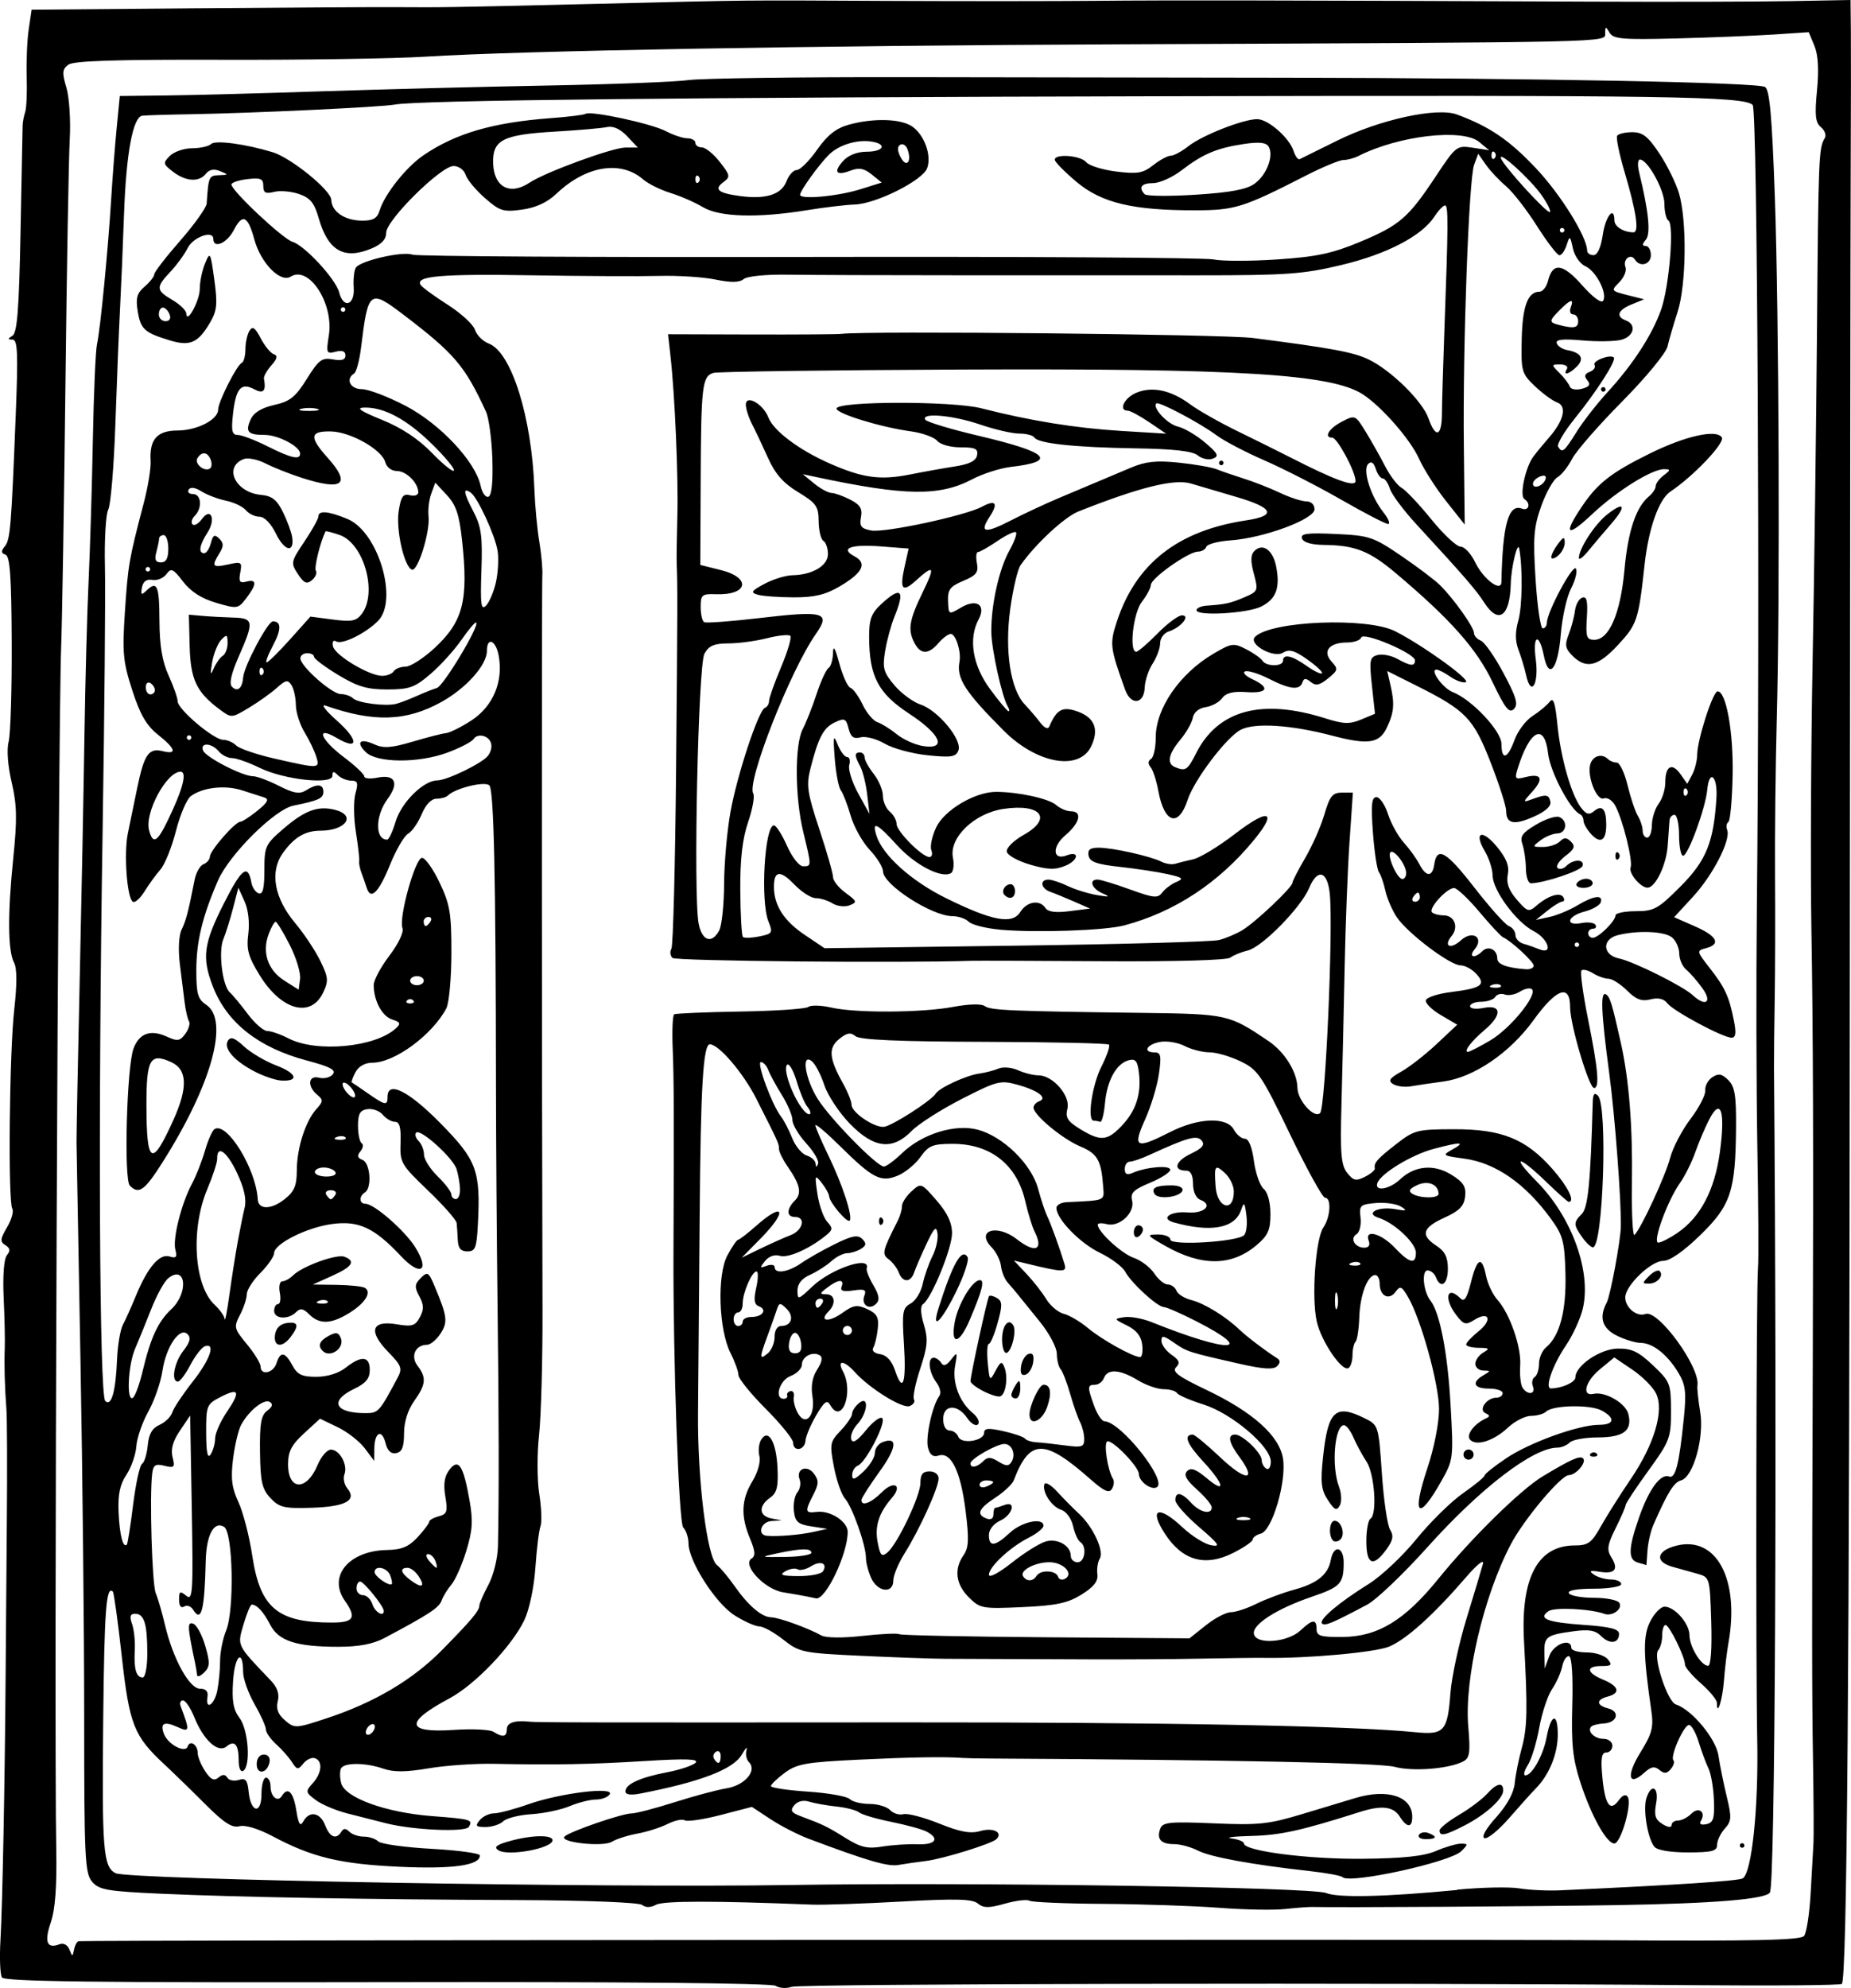 <?xml version="1.0" encoding="UTF-8" standalone="no"?>
<svg
   width="107.657mm"
   height="115.579mm"
   viewBox="0 0 107.657 115.579"
   version="1.1"
   id="svg1123"
   inkscape:version="1.1.2 (0a00cf5339, 2022-02-04)"
   sodipodi:docname="E_from_Vasari,_1550.svg"
   xmlns:inkscape="http://www.inkscape.org/namespaces/inkscape"
   xmlns:sodipodi="http://sodipodi.sourceforge.net/DTD/sodipodi-0.dtd"
   xmlns="http://www.w3.org/2000/svg"
   xmlns:svg="http://www.w3.org/2000/svg"
   xmlns:rdf="http://www.w3.org/1999/02/22-rdf-syntax-ns#"
   xmlns:cc="http://creativecommons.org/ns#"
   xmlns:dc="http://purl.org/dc/elements/1.1/">
  <defs
     id="defs1117" />
  <sodipodi:namedview
     id="base"
     pagecolor="#ffffff"
     bordercolor="#666666"
     borderopacity="1.0"
     inkscape:pageopacity="1"
     inkscape:pageshadow="2"
     inkscape:zoom="0.98994949"
     inkscape:cx="-192.93914"
     inkscape:cy="301.53054"
     inkscape:document-units="mm"
     inkscape:current-layer="layer1"
     inkscape:document-rotation="0"
     showgrid="false"
     inkscape:window-width="3440"
     inkscape:window-height="1371"
     inkscape:window-x="0"
     inkscape:window-y="0"
     inkscape:window-maximized="1"
     inkscape:pagecheckerboard="0" />
  <g
     inkscape:label="Layer 1"
     inkscape:groupmode="layer"
     id="layer1"
     transform="translate(-83.996,-75.956)">
    <path
       style="fill:#000000;stroke-width:0.265"
       d="m 129.109,191.41 c -0.246,-0.157 -8.862,-0.238 -22.601,-0.212 -16.934,0.031 -22.25,-0.034 -22.399,-0.275 -0.108,-0.174 -0.146,-1.16 -0.085,-2.192 0.114,-1.917 0.255,-9.201 0.299,-15.371 0.013,-1.892 0.045,-5.94 0.071,-8.996 0.026,-3.056 0.015,-5.973 -0.025,-6.482 -0.098,-1.268 -0.134,-2.623 -0.095,-3.572 0.018,-0.437 -0.011,-1.746 -0.065,-2.91 -0.059,-1.276 0.017,-2.256 0.19,-2.468 0.212,-0.259 0.189,-0.412 -0.09,-0.584 -0.321,-0.198 -0.307,-0.354 0.097,-1.039 0.261,-0.443 0.398,-0.929 0.306,-1.079 -0.256,-0.413 -0.172,-9.082 0.114,-11.599 0.163,-1.439 0.16,-2.385 -0.009,-2.7 -0.367,-0.683 -0.384,-2.828 -0.05,-6.081 0.233,-2.269 0.216,-3.096 -0.091,-4.402 -0.226,-0.96 -0.297,-1.914 -0.178,-2.366 0.11,-0.417 0.191,-3.01 0.179,-5.762 -0.016,-3.846 -0.1,-5.031 -0.363,-5.118 -0.258,-0.086 -0.269,-0.202 -0.042,-0.476 0.322,-0.389 0.38,-1.086 0.642,-7.723 0.139,-3.515 0.105,-4.3 -0.186,-4.303 -0.297,-0.003 -0.297,-0.041 -0.003,-0.228 0.271,-0.173 0.38,-1.571 0.465,-6.016 0.061,-3.185 0.116,-5.97 0.121,-6.188 0.005,-0.218 0.073,-0.576 0.149,-0.794 0.077,-0.218 0.117,-1.136 0.089,-2.04 -0.028,-0.903 0.025,-2.154 0.118,-2.778 l 0.168,-1.136 9.571,-0.081 c 5.264,-0.044 10.494,-0.075 11.621,-0.067 2.753,0.018 2.914,0.016 11.708,-0.194 9.556,-0.228 7.891,-0.212 17.065,-0.169 4.293,0.02 9.71,0.017 12.039,-0.006 4.05,-0.04 11.055,-0.028 28.707,0.048 4.438,0.019 9.647,0.006 11.575,-0.03 l 3.506,-0.065 0.018,1.784 c 0.01,0.981 0.006,4.701 -0.01,8.267 -0.015,3.565 -0.038,24.937 -0.051,47.493 -0.022,39.84 -0.163,57.498 -0.463,57.798 -0.08,0.08 -3.976,0.114 -8.657,0.074 -17.81,-0.151 -51.925,-0.087 -52.432,0.098 -0.291,0.106 -0.708,0.079 -0.926,-0.06 z m -40.532,-2.594 c 0.747,-0.062 80.334,-0.111 89.022,-0.054 8.463,0.055 11.118,-0.004 11.323,-0.251 0.147,-0.178 0.321,-1.316 0.387,-2.53 0.066,-1.214 0.139,-2.505 0.161,-2.869 0.022,-0.364 0.01,-2.566 -0.028,-4.895 -0.063,-3.885 -0.065,-7.434 -0.012,-23.283 0.041,-12.28 0.019,-19.078 -0.081,-25.003 -0.058,-3.42 -0.026,-10.385 0.07,-15.478 0.096,-5.093 0.211,-13.785 0.256,-19.315 0.081,-10.07 0.102,-10.59 0.451,-11.149 0.103,-0.166 0.004,-0.452 -0.219,-0.637 -0.327,-0.271 -0.372,-0.687 -0.231,-2.142 0.117,-1.211 0.067,-2.066 -0.153,-2.594 l -0.328,-0.788 -2.022,0.134 c -1.112,0.073 -3.662,0.177 -5.666,0.229 -3.138,0.082 -3.679,0.036 -3.895,-0.332 -0.225,-0.384 -0.251,-0.38 -0.258,0.036 -0.008,0.534 0.8,0.516 -28.053,0.637 -18.232,0.077 -35.063,0.375 -40.52,0.717 -1.841,0.116 -7.18,0.198 -11.865,0.183 -6.144,-0.019 -8.636,0.06 -8.941,0.283 -0.359,0.263 -0.376,0.466 -0.117,1.334 0.168,0.564 0.256,1.916 0.195,3.008 -0.061,1.092 -0.174,7.521 -0.251,14.288 -0.077,6.767 -0.189,13.613 -0.249,15.214 -0.185,4.974 -0.421,62.512 -0.286,69.873 0.041,2.217 -0.058,3.537 -0.32,4.303 -0.388,1.132 -0.222,1.541 0.51,1.258 0.231,-0.089 0.469,0.038 0.575,0.306 0.171,0.433 0.186,0.433 0.274,-0.004 0.051,-0.255 0.173,-0.47 0.272,-0.478 z m 66.322,-1.942 c -1.455,-0.111 -4.475,-0.214 -6.71,-0.228 -2.235,-0.014 -4.179,-0.097 -4.321,-0.184 -0.141,-0.087 -0.782,-0.01 -1.424,0.171 -0.939,0.265 -1.247,0.263 -1.577,-0.01 -0.32,-0.265 -1.289,-0.289 -4.434,-0.113 -2.213,0.124 -4.56,0.205 -5.215,0.179 -5.699,-0.227 -8.632,-0.225 -9.062,0.007 -0.321,0.172 -0.608,0.176 -0.811,0.012 -0.181,-0.147 -3.224,-0.267 -7.193,-0.283 -8.879,-0.036 -16.287,-0.168 -20.77,-0.369 -3.153,-0.141 -3.626,-0.223 -4.031,-0.7 -0.416,-0.489 -0.459,-1.38 -0.458,-9.579 2.86e-4,-4.972 -0.098,-14.337 -0.218,-20.813 -0.12,-6.475 -0.223,-12.131 -0.228,-12.567 -0.005,-0.437 0.077,-4.663 0.183,-9.393 0.106,-4.73 0.231,-11.159 0.278,-14.288 0.047,-3.129 0.155,-7.177 0.241,-8.996 0.086,-1.819 0.198,-5.51 0.248,-8.203 0.05,-2.692 0.159,-5.193 0.242,-5.557 0.19,-0.833 0.646,-5.509 0.826,-8.468 0.075,-1.237 0.218,-3.083 0.318,-4.102 l 0.181,-1.852 2.778,-0.033 c 1.528,-0.018 5.576,-0.127 8.995,-0.241 3.42,-0.114 9.313,-0.265 13.096,-0.335 3.783,-0.07 7.474,-0.212 8.202,-0.316 0.727,-0.104 6.442,-0.181 12.7,-0.171 6.257,0.01 16.199,0.025 22.093,0.033 14.425,0.021 27.392,0.272 27.825,0.538 0.269,0.166 0.406,1.698 0.57,6.379 0.244,6.953 0.303,23.329 0.11,30.503 -0.07,2.619 -0.115,6.668 -0.098,8.996 0.017,2.328 0.008,5.543 -0.019,7.144 -0.027,1.601 -0.045,3.387 -0.041,3.969 0.184,22.954 0.063,47.492 -0.237,47.979 -0.242,0.392 -3.232,0.64 -8.889,0.735 -4.489,0.076 -16.274,0.147 -17.727,0.108 -0.218,-0.006 -0.933,0.048 -1.587,0.12 -0.655,0.072 -2.381,0.04 -3.837,-0.072 z m 13.845,-1.054 c 1.419,-0.136 3.051,-0.169 3.627,-0.074 0.576,0.095 1.642,0.145 2.37,0.112 6.718,-0.306 10.375,-0.545 10.616,-0.695 0.528,-0.328 0.921,-4.089 0.842,-8.055 -0.093,-4.634 -0.058,-26.317 0.045,-27.461 0.039,-0.437 0.022,-3.592 -0.038,-7.011 -0.06,-3.42 -0.073,-9.611 -0.03,-13.758 0.185,-17.623 0.036,-46.544 -0.241,-46.82 -0.505,-0.504 -4.912,-0.57 -33.719,-0.507 -27.902,0.061 -43.93,0.232 -45.243,0.484 -0.77,0.147 -8.253,0.501 -11.905,0.563 -1.382,0.023 -2.643,0.062 -2.802,0.087 -0.54,0.082 -0.931,2.193 -1.055,5.688 -0.068,1.917 -0.175,4.438 -0.237,5.603 -0.062,1.164 -0.182,4.141 -0.267,6.615 -0.084,2.474 -0.271,4.719 -0.414,4.989 -0.143,0.27 -0.231,1.758 -0.194,3.308 0.037,1.549 -0.025,8.532 -0.137,15.518 -0.263,16.385 -0.187,32.66 0.154,32.999 0.355,0.354 0.61,-0.54 0.686,-2.398 0.034,-0.824 0.187,-1.737 0.341,-2.028 0.154,-0.291 0.496,-1.052 0.759,-1.691 0.683,-1.657 1.375,-2.464 1.956,-2.281 0.384,0.121 0.452,0.041 0.337,-0.395 -0.167,-0.635 0.353,-2.696 0.97,-3.842 0.235,-0.437 0.573,-1.296 0.75,-1.908 0.177,-0.613 0.429,-1.18 0.56,-1.261 0.718,-0.445 2.414,2.312 2.512,4.085 0.034,0.612 0.78,0.608 1.56,-0.008 0.565,-0.446 0.709,-0.784 0.711,-1.665 0.003,-1.303 0.5,-2.866 1.136,-3.571 0.405,-0.449 0.41,-0.539 0.05,-0.838 -0.596,-0.493 -0.52,-1.155 0.114,-0.99 0.286,0.074 0.643,-0.014 0.793,-0.196 0.21,-0.253 -0.145,-0.442 -1.513,-0.805 -2.801,-0.744 -4.639,-2.19 -5.457,-4.294 -0.657,-1.689 -0.549,-2.503 0.643,-4.852 1.037,-2.043 1.392,-2.307 1.596,-1.188 0.051,0.279 0.242,0.556 0.424,0.617 0.238,0.079 0.33,-0.299 0.329,-1.347 -0.002,-1.385 0.053,-1.504 1.113,-2.415 1.24,-1.065 1.996,-1.343 2.982,-1.098 1.269,0.316 0.656,1.213 -0.831,1.216 -0.896,0.001 -1.54,0.385 -2.195,1.309 -0.77,1.086 -0.498,2.609 0.727,4.07 0.509,0.607 1.164,1.592 1.455,2.188 0.471,0.965 0.489,1.168 0.164,1.849 -0.714,1.495 -2.427,1.03 -3.68,-0.998 -0.674,-1.092 -0.788,-1.503 -0.671,-2.416 0.085,-0.662 -0.002,-1.416 -0.218,-1.893 l -0.36,-0.793 -0.309,1.191 c -0.17,0.655 -0.424,1.466 -0.564,1.801 -0.299,0.715 -0.056,2.713 0.377,3.094 0.165,0.145 0.634,0.71 1.042,1.255 0.408,0.545 0.921,0.991 1.139,0.99 0.218,-3.5e-4 0.775,0.194 1.237,0.432 1.626,0.837 5.045,0.515 6.24,-0.588 0.299,-0.276 0.263,-0.362 -0.214,-0.513 -0.587,-0.185 -1.074,-1.092 -1.076,-2.002 -4.5e-4,-0.28 0.41,-1.05 0.913,-1.71 0.522,-0.686 0.848,-1.371 0.76,-1.598 -0.23,-0.596 0.741,-4.089 1.137,-4.09 0.186,-3e-4 0.648,0.651 1.026,1.447 0.601,1.265 0.687,1.783 0.683,4.105 -0.003,1.461 -0.136,2.903 -0.297,3.205 -0.825,1.548 -3.009,3.152 -4.294,3.155 -0.434,7e-4 -0.806,0.209 -0.989,0.553 -0.162,0.304 -0.255,0.572 -0.207,0.597 0.048,0.024 0.47,0.311 0.938,0.637 1.003,0.7 1.136,0.723 1.135,0.196 -0.002,-0.959 1.224,-0.346 3.08,1.54 2.112,2.146 2.335,2.747 2.175,5.86 -0.071,1.383 -0.149,1.588 -0.61,1.588 -0.38,6.1e-4 -0.538,-0.185 -0.559,-0.661 -0.016,-0.364 -0.047,-0.81 -0.068,-0.992 -0.021,-0.182 -0.773,-1.035 -1.672,-1.895 -1.564,-1.498 -1.632,-1.616 -1.59,-2.775 0.032,-0.878 -0.057,-1.211 -0.323,-1.211 -0.202,3.2e-4 -0.52,-0.184 -0.707,-0.409 -0.187,-0.225 -0.589,-0.373 -0.893,-0.329 -0.434,0.063 -0.552,0.269 -0.551,0.965 7.9e-4,0.487 0.097,0.944 0.213,1.015 0.116,0.072 0.084,0.285 -0.072,0.473 -0.209,0.252 -0.177,0.384 0.12,0.497 0.453,0.173 0.563,1.63 0.142,1.891 -0.355,0.22 -0.336,0.662 0.029,0.661 0.509,-8.2e-4 2.302,1.566 2.905,2.538 0.855,1.379 0.297,1.713 -0.841,0.502 -1.549,-1.649 -2.456,-2.071 -3.997,-1.864 -1.485,0.199 -3.377,1.15 -3.38,1.697 -7.89e-4,0.193 -0.358,0.709 -0.794,1.146 -0.436,0.437 -0.793,0.994 -0.793,1.238 -5.07e-4,0.243 -0.177,0.782 -0.393,1.197 -0.373,0.717 -0.353,0.801 0.401,1.713 0.436,0.527 0.793,1.11 0.794,1.296 8.72e-4,0.541 0.743,0.386 0.926,-0.194 0.223,-0.706 0.497,-0.668 0.926,0.131 0.286,0.533 0.557,0.661 1.393,0.659 0.637,-10e-4 1.297,-0.206 1.71,-0.532 0.912,-0.72 1.394,-0.674 1.395,0.134 8.1e-4,0.5 -0.229,0.776 -0.924,1.109 -1.445,0.692 -1.104,1.404 0.671,1.401 0.756,-0.001 0.799,-0.049 1.874,-2.06 0.287,-0.536 0.226,-0.702 -0.554,-1.503 -1.169,-1.203 -0.969,-1.848 0.497,-1.602 0.896,0.15 1.081,0.094 1.349,-0.409 0.242,-0.453 0.235,-0.724 -0.031,-1.218 -0.289,-0.538 -0.276,-0.701 0.084,-1.063 0.392,-0.393 0.457,-0.353 0.812,0.493 0.733,1.746 0.772,2.07 0.336,2.739 -0.233,0.357 -0.585,0.649 -0.782,0.65 -0.675,0.001 -0.978,0.66 -0.557,1.213 0.532,0.701 0.496,1.087 -0.19,2.054 -0.374,0.527 -0.592,1.223 -0.592,1.888 2.6e-4,0.782 -0.116,1.076 -0.453,1.143 -0.304,0.061 -0.51,-0.132 -0.624,-0.586 -0.213,-0.844 -0.641,-0.628 -0.651,0.328 l -0.007,0.712 -0.549,-0.734 c -0.302,-0.404 -1.011,-0.956 -1.576,-1.228 l -1.027,-0.494 -0.929,0.854 c -0.733,0.673 -0.929,1.055 -0.928,1.805 0.002,1.534 1.083,1.556 1.716,0.035 0.205,-0.492 0.553,-0.895 0.773,-0.895 0.51,-8.2e-4 0.998,0.889 0.788,1.438 -0.088,0.231 -0.013,0.597 0.167,0.813 0.58,0.696 -0.096,1.067 -2.059,1.129 -1.611,0.051 -1.894,-0.015 -2.408,-0.561 -0.492,-0.522 -0.587,-0.94 -0.61,-2.686 -0.022,-1.654 0.062,-2.133 0.419,-2.395 0.305,-0.224 0.352,-0.385 0.149,-0.51 -0.329,-0.203 -1.209,0.498 -1.662,1.323 -0.161,0.293 -0.374,1.188 -0.473,1.988 -0.142,1.145 -0.075,1.681 0.313,2.514 0.272,0.582 0.634,1.987 0.805,3.121 0.457,3.036 1.474,3.886 4.643,3.881 1.268,-0.002 1.433,-0.284 0.741,-1.268 -1.002,-1.426 0.229,-2.909 2.449,-2.951 0.859,-0.016 1.267,-0.187 1.785,-0.747 0.369,-0.399 0.671,-0.803 0.671,-0.896 -1.5e-4,-0.094 0.25,-0.236 0.555,-0.316 0.483,-0.127 0.533,-0.278 0.383,-1.156 -0.121,-0.712 -0.053,-1.166 0.231,-1.54 0.532,-0.7 0.813,-0.283 1.172,1.737 0.218,1.225 0.183,1.779 -0.185,2.977 -0.249,0.81 -0.638,1.688 -0.864,1.951 -0.226,0.264 -0.482,0.682 -0.57,0.931 -0.147,0.416 -0.741,0.805 -3.325,2.177 -0.661,0.351 -1.489,0.508 -2.677,0.509 -2.436,9.3e-4 -3.481,-0.336 -3.966,-1.279 -0.384,-0.747 -0.767,-1.167 -1.073,-1.175 -0.077,-0.002 -0.294,0.518 -0.481,1.156 -0.369,1.257 -0.414,1.165 1.589,3.261 0.382,0.4 0.51,0.781 0.404,1.204 -0.109,0.439 0.013,0.762 0.42,1.11 0.561,0.479 0.617,0.476 2.439,-0.125 2.76,-0.911 4.988,-2.23 6.692,-3.96 1.719,-1.747 2.175,-2.291 2.175,-2.597 -1.9e-4,-0.117 0.237,-0.658 0.527,-1.202 0.295,-0.552 0.539,-1.543 0.553,-2.246 0.064,-3.111 0.057,-7.339 -0.023,-13.958 -0.047,-3.929 -0.089,-9.644 -0.092,-12.7 -0.012,-12.291 -0.122,-17.31 -0.385,-17.571 -0.261,-0.26 -1.987,0.164 -2.416,0.594 -0.1,0.1 -0.398,0.182 -0.663,0.182 -0.297,4.8e-4 -0.625,0.345 -0.856,0.9 -0.206,0.495 -0.561,1.005 -0.79,1.133 -0.229,0.128 -0.702,0.941 -1.052,1.805 -0.655,1.618 -1.121,2.082 -1.354,1.349 -0.073,-0.23 -0.212,-0.627 -0.308,-0.881 -0.096,-0.255 -0.155,-0.555 -0.131,-0.669 0.024,-0.113 -0.062,-0.879 -0.193,-1.702 -0.13,-0.823 -0.141,-1.831 -0.025,-2.241 0.175,-0.613 0.131,-0.745 -0.245,-0.745 -0.252,4.1e-4 -0.601,-0.142 -0.776,-0.316 -0.247,-0.247 -0.318,-0.239 -0.317,0.032 8.7e-4,0.537 -2.808,0.234 -4.218,-0.454 -0.646,-0.316 -1.376,-0.574 -1.622,-0.573 -0.246,3.9e-4 -0.596,-0.178 -0.777,-0.396 -0.407,-0.489 -1.092,-0.524 -0.908,-0.046 0.152,0.394 2.3,1.499 2.912,1.498 0.22,-3.6e-4 0.895,0.251 1.5,0.558 0.864,0.439 1.202,0.495 1.574,0.262 0.643,-0.403 1.01,-0.374 1.011,0.081 6.2e-4,0.384 -0.27,0.509 -1.737,0.805 -1.096,0.221 -3.741,2.849 -4.399,4.37 -0.905,2.092 -1.253,3.536 -1.253,5.207 -1.91e-4,1.37 0.088,1.68 0.572,2 1.358,0.898 0.322,4.645 -2.529,9.148 -1.053,1.663 -1.381,1.898 -1.91,1.371 -0.357,-0.356 -0.179,-6.931 0.215,-7.974 0.336,-0.888 0.988,-1.121 1.934,-0.692 0.627,0.284 0.768,0.263 1.08,-0.165 0.197,-0.271 0.292,-0.599 0.212,-0.729 -0.081,-0.13 -0.195,-0.619 -0.253,-1.085 -0.058,-0.466 -0.185,-1.481 -0.281,-2.254 -0.102,-0.824 -0.059,-1.646 0.104,-1.985 0.261,-0.54 0.387,-1.025 0.761,-2.915 0.082,-0.412 0.312,-0.812 0.512,-0.889 0.2,-0.077 0.367,-0.276 0.371,-0.443 0.008,-0.351 1.471,-2.024 1.771,-2.026 0.111,-9.7e-4 0.559,-0.29 0.995,-0.643 0.6,-0.485 0.696,-0.672 0.396,-0.77 -0.218,-0.071 -0.806,-0.259 -1.305,-0.418 -0.987,-0.314 -2.279,-0.166 -2.964,0.341 -0.238,0.176 -0.627,1.088 -0.866,2.026 -0.239,0.939 -0.646,1.948 -0.904,2.244 -0.258,0.295 -0.675,0.868 -0.926,1.273 -0.251,0.405 -0.555,0.676 -0.675,0.602 -0.343,-0.211 -0.534,-2.811 -0.292,-3.982 0.12,-0.582 0.366,-1.773 0.546,-2.647 0.401,-1.943 0.671,-2.332 1.476,-2.131 0.864,0.215 0.765,-0.134 -0.273,-0.959 -0.667,-0.531 -1.038,-1.17 -1.493,-2.58 -0.538,-1.663 -0.586,-2.179 -0.426,-4.584 0.179,-2.703 0.237,-3.034 1.09,-6.283 0.249,-0.946 0.43,-2.052 0.404,-2.456 -0.082,-1.257 0.377,-1.778 1.566,-1.78 1.137,-0.002 2.362,-0.633 2.361,-1.217 -7.17e-4,-0.445 1.086,-2.593 1.373,-2.714 0.116,-0.049 0.211,-0.406 0.213,-0.794 0.002,-0.388 0.108,-0.872 0.236,-1.075 0.18,-0.286 0.328,-0.186 0.653,0.438 0.231,0.444 0.571,0.86 0.756,0.925 0.25,0.087 0.214,0.255 -0.137,0.652 -0.26,0.295 -0.454,0.64 -0.43,0.767 0.135,0.733 -0.028,0.907 -0.577,0.614 -0.756,-0.403 -1.058,-0.045 -1.224,1.449 -0.109,0.978 -0.055,1.214 0.275,1.213 0.225,-3.6e-4 1.003,0.296 1.728,0.659 1.39,0.696 1.903,0.81 1.902,0.424 -6.7e-4,-0.413 -1.282,-1.087 -2.065,-1.085 -0.976,0.002 -1.138,-0.18 -0.81,-0.905 0.178,-0.393 0.634,-0.671 1.37,-0.836 0.919,-0.206 1.234,-0.458 1.894,-1.515 0.696,-1.115 0.88,-1.252 1.52,-1.134 0.508,0.094 0.728,0.025 0.727,-0.231 -3.9e-4,-0.244 -0.19,-0.316 -0.57,-0.216 -0.534,0.141 -0.559,0.082 -0.395,-0.954 0.293,-1.852 -1.156,-4.078 -2.22,-3.411 -0.6,0.376 -1.744,-0.795 -2.116,-2.167 -0.373,-1.377 -0.687,-1.52 -1.189,-0.545 -0.395,0.767 -1.193,1.116 -1.194,0.521 -8.6e-4,-0.534 -1.177,-0.112 -1.498,0.537 -0.177,0.357 -0.625,0.972 -0.997,1.367 -0.86,0.914 -0.848,1.079 0.12,1.648 0.437,0.257 0.799,0.61 0.803,0.783 0.019,0.659 0.784,-0.747 0.783,-1.439 -6.44e-4,-0.399 0.137,-1.061 0.306,-1.471 0.294,-0.713 0.317,-0.672 0.539,0.935 0.195,1.413 0.158,1.808 -0.238,2.486 -0.702,1.203 -1.173,1.412 -2.364,1.047 -1.469,-0.449 -1.681,-0.644 -1.853,-1.698 -0.124,-0.756 -0.042,-1.044 0.404,-1.427 0.308,-0.264 0.559,-0.584 0.559,-0.712 -2.05e-4,-0.127 0.679,-1.008 1.51,-1.957 0.831,-0.949 1.523,-1.921 1.539,-2.16 0.104,-1.567 0.129,-1.625 0.713,-1.645 0.566,-0.019 0.569,-0.03 0.066,-0.238 -0.356,-0.147 -0.625,-0.097 -0.823,0.152 -0.399,0.504 -1.167,0.457 -1.916,-0.117 -0.581,-0.446 -0.593,-0.506 -0.181,-0.92 0.243,-0.244 0.826,-0.443 1.296,-0.444 0.47,-7.57e-4 0.967,-0.112 1.105,-0.248 0.241,-0.237 2.003,-0.001 3.579,0.479 1.069,0.326 3.392,2.212 3.409,2.769 0.022,0.688 0.778,1.2 1.785,1.209 0.646,0.005 0.884,-0.131 1.025,-0.589 0.291,-0.95 1.541,-2.524 2.549,-3.211 1.88,-1.28 4.048,-1.911 7.439,-2.162 0.995,-0.074 1.892,-0.185 1.993,-0.248 0.311,-0.193 3.825,0.565 4.665,1.006 0.437,0.229 1.003,0.417 1.257,0.417 0.255,4.89e-4 0.463,0.12 0.463,0.265 2.3e-4,0.146 0.17,0.264 0.378,0.264 0.208,-3.35e-4 0.676,0.379 1.04,0.843 0.608,0.774 0.626,0.871 0.22,1.169 -0.582,0.427 -0.322,0.646 0.975,0.818 1.494,0.198 2.394,-0.091 2.685,-0.86 0.136,-0.36 0.406,-0.655 0.6,-0.655 0.194,-3.12e-4 0.724,-0.529 1.178,-1.175 0.598,-0.851 1.103,-1.252 1.835,-1.457 1.431,-0.4 3.046,-0.355 3.702,0.103 0.711,0.496 1.137,1.688 0.867,2.423 -0.263,0.715 -2.974,2.074 -4.213,2.112 -0.509,0.016 -1.759,0.164 -2.778,0.33 -2.871,0.467 -5.088,0.402 -6.054,-0.179 -0.454,-0.273 -1.302,-0.643 -1.885,-0.823 -0.582,-0.18 -1.297,-0.535 -1.589,-0.788 -1.299,-1.129 -3.329,-0.796 -5.036,0.826 -0.54,0.514 -1.196,0.817 -2.006,0.93 -1.089,0.151 -1.294,0.088 -2.161,-0.672 -0.527,-0.461 -1.032,-1.069 -1.122,-1.351 -0.091,-0.286 -0.402,-0.512 -0.702,-0.512 -0.735,0.001 -3.918,3.151 -3.917,3.877 4.3e-4,0.386 -0.27,0.676 -0.859,0.922 -1.599,0.668 -2.53,0.127 -3.072,-1.785 -0.246,-0.866 -0.486,-1.16 -1.134,-1.384 -0.452,-0.157 -1.106,-0.214 -1.452,-0.126 -0.499,0.126 -0.63,0.054 -0.631,-0.346 -6.79e-4,-0.421 -0.154,-0.487 -0.927,-0.395 -0.509,0.06 -0.926,0.2 -0.926,0.311 5.83e-4,0.362 2.984,3.162 3.553,3.334 0.715,0.216 2.519,2.174 2.715,2.945 0.244,0.961 0.914,0.742 0.844,-0.276 -0.033,-0.478 0.022,-1.002 0.121,-1.164 0.25,-0.405 2.729,-0.976 3.294,-0.758 0.253,0.098 10.64,0.157 23.082,0.132 12.442,-0.025 23.02,0.04 23.506,0.144 0.486,0.104 2.153,0.105 3.704,0.001 2.281,-0.152 3.198,-0.345 4.796,-1.011 2.329,-0.971 2.829,-1.401 4.428,-3.814 1.179,-1.779 1.224,-1.813 2.157,-1.67 l 0.953,0.146 -0.587,-0.484 c -0.968,-0.799 -4.688,-0.365 -7.016,0.818 -0.252,0.128 -0.645,0.234 -0.873,0.234 -0.228,3.67e-4 -1.211,0.408 -2.185,0.906 -3.643,1.863 -4.124,2.014 -6.429,2.018 -3.642,0.006 -5.455,-0.428 -6.916,-1.656 -0.693,-0.583 -1.261,-1.16 -1.261,-1.283 -6e-4,-0.369 1.499,-0.253 1.828,0.141 0.168,0.202 0.957,0.447 1.753,0.545 1.233,0.152 1.551,0.097 2.144,-0.371 0.383,-0.302 0.843,-0.55 1.022,-0.55 0.179,-2.89e-4 0.643,-0.251 1.03,-0.557 0.797,-0.629 3.184,-1.567 3.992,-1.568 0.638,-0.001 1.875,1.08 2.123,1.855 0.097,0.303 0.255,0.515 0.352,0.471 0.097,-0.045 1.068,-0.525 2.159,-1.067 2.485,-1.235 5.818,-1.964 6.991,-1.529 1.902,0.706 3.028,1.471 4.587,3.119 1.438,1.519 2.983,4.004 2.984,4.8 2.2e-4,0.142 0.165,0.257 0.367,0.257 0.232,-3.73e-4 0.432,-0.439 0.543,-1.192 0.16,-1.082 0.673,-1.707 0.674,-0.823 5.7e-4,0.354 0.541,0.689 1.11,0.688 0.345,-5.57e-4 0.167,-1.193 -0.534,-3.562 -0.299,-1.013 -0.487,-1.936 -0.417,-2.05 0.07,-0.114 0.467,-0.208 0.881,-0.209 0.604,-9.74e-4 0.916,0.244 1.577,1.239 0.453,0.682 0.966,1.723 1.14,2.313 0.47,1.594 0.426,5.334 -0.081,6.895 -0.236,0.728 -0.501,1.635 -0.588,2.015 -0.088,0.383 -1.267,1.811 -2.641,3.199 -1.365,1.379 -2.674,2.879 -2.909,3.335 -0.235,0.455 -0.618,0.936 -0.853,1.068 -0.234,0.132 -0.657,0.882 -0.938,1.668 -0.439,1.227 -0.486,1.831 -0.331,4.273 0.099,1.564 0.287,2.844 0.416,2.844 0.13,-2.1e-4 0.238,-0.149 0.241,-0.331 0.01,-0.628 1.512,-3.429 1.687,-3.146 0.097,0.156 -0.029,0.674 -0.279,1.152 -0.25,0.478 -0.521,1.692 -0.602,2.7 -0.16,1.987 -0.691,2.655 -0.978,1.23 -0.28,-1.388 -0.666,-1.232 -0.475,0.191 0.194,1.446 -0.274,2.223 -0.559,0.929 -0.09,-0.406 -0.29,-1.072 -0.445,-1.479 -0.198,-0.52 -0.2,-1.033 -0.006,-1.72 0.228,-0.807 0.255,-3.029 0.051,-4.154 -0.09,-0.498 -0.47,1.058 -0.494,2.03 -0.049,1.924 -0.718,2.39 -1.554,1.082 -0.454,-0.71 -1.163,-1.528 -3.935,-4.536 -0.747,-0.811 -1.441,-1.742 -1.543,-2.07 -0.101,-0.327 -0.287,-0.595 -0.413,-0.595 -0.126,2.1e-4 -0.309,-0.25 -0.406,-0.555 -0.119,-0.373 -0.265,-0.468 -0.444,-0.288 -0.338,0.339 0.145,1.871 0.887,2.811 0.294,0.372 0.416,0.677 0.272,0.678 -0.145,2.3e-4 -1.375,-0.637 -2.733,-1.416 -1.359,-0.779 -3.364,-1.805 -4.456,-2.28 -1.092,-0.475 -2.343,-1.129 -2.78,-1.454 -0.975,-0.725 -3.376,-1.996 -3.512,-1.859 -0.245,0.246 0.65,1.207 1.255,1.347 0.368,0.085 1.077,0.5 1.576,0.923 0.759,0.643 0.834,0.796 0.461,0.94 -0.245,0.094 -0.641,0.01 -0.88,-0.188 -0.304,-0.252 -1.395,-0.375 -3.635,-0.411 -3.553,-0.057 -5.654,-0.283 -5.869,-0.63 -0.078,-0.126 -0.474,-0.229 -0.879,-0.228 -0.405,6.5e-4 -1.429,-0.236 -2.276,-0.526 -1.588,-0.543 -3.454,-0.708 -3.189,-0.282 0.082,0.133 1.489,0.557 3.126,0.942 4.05,0.953 4.595,1.485 1.849,1.804 -0.621,0.072 -1.632,0.396 -2.248,0.72 -1.9,1 -3.905,0.971 -9.058,-0.128 l -0.794,-0.169 0.662,0.542 c 0.364,0.298 0.817,0.545 1.006,0.548 0.189,0.003 0.68,0.178 1.091,0.39 0.58,0.299 0.72,0.527 0.626,1.022 -0.099,0.524 0.006,0.661 0.593,0.772 0.777,0.147 5.475,-0.86 6.447,-1.383 0.795,-0.427 0.962,-0.212 0.447,0.577 -0.62,0.949 -0.292,1.006 1.246,0.215 0.758,-0.39 2.033,-0.984 2.833,-1.32 0.8,-0.336 1.811,-0.762 2.247,-0.946 0.436,-0.184 1.288,-0.543 1.892,-0.798 0.852,-0.359 1.476,-0.425 2.778,-0.29 0.923,0.095 1.917,0.269 2.208,0.386 0.291,0.117 1.006,0.362 1.588,0.546 0.582,0.183 1.528,0.555 2.102,0.827 0.573,0.272 1.258,0.493 1.522,0.493 0.282,-4.5e-4 0.477,0.19 0.475,0.462 -0.006,0.579 -2.956,1.669 -4.881,1.805 -0.725,0.051 -1.359,0.219 -1.411,0.373 -0.051,0.154 -0.27,0.28 -0.486,0.281 -0.545,8.8e-4 -2.734,1.546 -2.74,1.935 -0.003,0.175 -0.238,0.616 -0.522,0.98 -0.505,0.647 -0.759,2.917 -0.326,2.906 0.109,-0.002 0.665,-0.48 1.235,-1.06 0.57,-0.581 1.209,-1.056 1.42,-1.056 0.521,-8.3e-4 -0.059,0.71 -0.763,0.935 -0.278,0.089 -0.505,0.395 -0.504,0.682 4.6e-4,0.286 -0.195,0.821 -0.435,1.188 -0.239,0.367 -0.447,0.987 -0.461,1.377 -0.035,0.992 -0.802,1.083 -1.143,0.136 -0.881,-2.449 -0.906,-2.654 -0.476,-3.963 1.103,-3.365 3.553,-5.281 7.509,-5.875 1.802,-0.27 1.615,-0.726 -0.561,-1.364 -1.064,-0.312 -2.252,-0.662 -2.641,-0.779 -0.966,-0.289 -2.998,0.215 -6.55,1.626 -0.808,0.321 -2.509,1.901 -3.363,3.125 -0.17,0.244 -0.439,1.387 -0.598,2.54 -0.332,2.415 0.01,4.67 0.841,5.547 0.275,0.291 0.682,0.766 0.903,1.057 0.242,0.318 0.452,0.412 0.527,0.235 0.424,-0.997 0.763,-1.183 1.618,-0.886 1.015,0.352 1.292,1.038 0.82,2.031 -0.693,1.46 -3.171,1.015 -5.095,-0.914 -2.246,-2.252 -2.752,-3.041 -2.566,-4 0.111,-0.573 -0.217,-1.618 -0.507,-1.617 -0.144,2.3e-4 -0.466,0.239 -0.714,0.53 -0.57,0.668 -1.033,0.675 -1.384,0.02 -0.418,-0.778 -0.331,-1.336 0.467,-2.977 0.739,-1.52 0.666,-1.636 -0.415,-0.66 -0.772,0.697 -0.933,0.493 -0.642,-0.813 l 0.237,-1.064 -1.619,-0.125 c -1.749,-0.135 -2.401,0.113 -1.524,0.58 0.749,0.399 0.475,0.956 -0.857,1.739 -0.84,0.494 -1.474,0.646 -2.68,0.643 -0.869,-0.003 -1.811,-0.071 -2.093,-0.153 -0.441,-0.128 -0.386,-0.217 0.396,-0.635 0.5,-0.267 1.231,-0.491 1.624,-0.498 1.164,-0.02 2.062,-0.557 2.061,-1.232 -5.3e-4,-0.332 -0.12,-0.677 -0.266,-0.766 -0.146,-0.09 -0.269,-0.603 -0.275,-1.14 -0.008,-0.869 -0.14,-1.055 -1.191,-1.691 -0.862,-0.521 -1.335,-1.057 -1.75,-1.982 -0.313,-0.697 -0.732,-1.583 -0.931,-1.969 -0.199,-0.386 -0.363,-0.896 -0.363,-1.133 -9.9e-4,-0.618 1.01,-0.047 1.311,0.74 0.296,0.774 1.782,1.891 3.559,2.673 1.92,0.846 2.943,0.987 4.662,0.646 0.8,-0.159 1.989,-0.372 2.642,-0.473 0.829,-0.128 1.214,-0.324 1.275,-0.647 0.072,-0.378 -0.105,-0.463 -0.958,-0.461 -0.591,9.5e-4 -1.184,-0.165 -1.365,-0.382 -0.176,-0.211 -0.875,-0.459 -1.555,-0.552 -1.739,-0.238 -4.311,-1.03 -4.295,-1.322 0.023,-0.435 6.724,-0.447 8.414,-0.016 2.846,0.727 5.487,1.155 8.124,1.316 l 2.63,0.161 -0.989,-0.669 c -0.544,-0.368 -1.103,-0.668 -1.242,-0.668 -0.563,9.08e-4 -0.204,-0.75 0.499,-1.042 0.931,-0.387 2.02,-0.151 3.142,0.681 0.469,0.348 1.72,1.055 2.781,1.572 1.06,0.517 2.405,1.183 2.987,1.482 2.651,1.357 3.839,1.788 3.839,1.392 -8.7e-4,-0.539 -1.065,-2.517 -1.354,-2.516 -0.516,8.3e-4 -0.197,-0.537 0.549,-0.924 0.783,-0.406 0.791,-0.403 1.398,0.586 0.336,0.547 0.846,1.451 1.133,2.009 0.288,0.558 0.718,1.119 0.955,1.248 0.237,0.128 1.013,0.95 1.723,1.826 0.71,0.876 1.477,1.592 1.705,1.592 0.228,1.6e-4 0.61,0.41 0.85,0.91 0.468,0.977 1.513,1.763 1.525,1.147 0.07,-3.351 0.41,-4.566 1.195,-4.267 0.409,0.156 0.528,-0.317 0.14,-0.556 -0.295,-0.182 0.06,-1.855 0.524,-2.473 0.189,-0.251 0.603,-0.754 0.921,-1.118 0.857,-0.983 1.044,-1.817 0.455,-2.03 -0.265,-0.096 -0.845,-0.521 -1.29,-0.946 -0.771,-0.735 -0.806,-0.864 -0.764,-2.733 0.043,-1.925 0.356,-2.755 1.037,-2.757 0.185,-2.97e-4 0.407,-0.285 0.493,-0.633 0.272,-1.091 0.859,-1.015 1.982,0.256 0.616,0.697 1.121,1.071 1.223,0.905 0.263,-0.427 -0.414,-1.738 -1.037,-2.011 -0.302,-0.132 -0.627,-0.598 -0.721,-1.034 -0.162,-0.749 -0.182,-0.76 -0.363,-0.198 -0.105,0.328 -0.294,0.596 -0.42,0.596 -0.126,2.03e-4 -0.717,-0.769 -1.314,-1.71 -0.596,-0.941 -1.406,-1.981 -1.8,-2.312 -0.394,-0.331 -0.917,-0.889 -1.163,-1.241 l -0.448,-0.639 -0.237,0.64 c -0.309,0.834 -0.663,10.494 -0.598,16.338 l 0.051,4.585 -1.084,-1.367 c -0.596,-0.752 -1.304,-1.861 -1.574,-2.465 -0.496,-1.112 -2.16,-3.018 -3.265,-3.74 -1.808,-1.18 -7.182,-1.513 -23.323,-1.444 -7.713,0.033 -14.218,0.121 -14.457,0.196 -0.646,0.203 -0.711,0.749 -0.735,6.186 l -0.022,4.978 1.2,0.3 c 1.79,0.448 1.575,1.47 -0.295,1.403 -0.808,-0.029 -0.884,0.035 -0.883,0.738 6.8e-4,0.424 0.091,0.822 0.2,0.886 0.109,0.064 1.549,-0.042 3.199,-0.236 3.809,-0.448 4.184,-0.34 3.288,0.942 -1.483,2.12 -4.029,8.611 -3.63,9.254 0.096,0.155 -0.038,0.904 -0.298,1.665 -0.332,0.975 -0.467,2.146 -0.455,3.962 0.009,1.418 0.078,2.639 0.152,2.714 0.074,0.074 0.504,0.061 0.954,-0.03 0.764,-0.154 0.799,-0.211 0.534,-0.863 -0.479,-1.176 -0.228,-5.593 0.318,-5.593 0.127,-2e-4 0.469,0.535 0.76,1.189 0.3,0.675 0.707,1.189 0.94,1.189 0.493,-8e-4 0.493,0.016 0.007,-1.984 -0.492,-2.022 -0.509,-5.076 -0.034,-5.989 0.2,-0.384 0.564,-1.306 0.809,-2.049 0.245,-0.743 0.556,-1.419 0.69,-1.502 0.134,-0.083 0.252,-0.472 0.261,-0.863 0.012,-0.504 0.12,-0.329 0.372,0.602 0.195,0.722 0.485,1.357 0.644,1.409 0.159,0.053 0.477,0.491 0.707,0.974 0.23,0.483 0.619,0.945 0.864,1.026 0.245,0.082 0.752,0.397 1.126,0.701 0.374,0.304 1.059,0.612 1.522,0.685 1.419,0.221 1.036,-0.677 -0.803,-1.882 -1.803,-1.182 -2.319,-2.165 -2.33,-4.441 -0.005,-1.036 0.123,-1.389 0.693,-1.919 1.159,-1.078 1.421,-0.843 0.786,0.707 -0.201,0.491 -0.448,1.399 -0.549,2.018 -0.161,0.985 -0.093,1.232 0.54,1.982 0.398,0.471 1.083,0.976 1.521,1.122 1.02,0.338 2.437,2.053 2.203,2.666 -0.146,0.382 -0.414,0.424 -1.799,0.282 -0.895,-0.092 -2.016,-0.396 -2.49,-0.675 -0.475,-0.279 -1.104,-0.444 -1.398,-0.366 -0.407,0.107 -0.575,-0.016 -0.701,-0.514 -0.148,-0.585 -0.233,-0.623 -0.8,-0.357 -0.662,0.31 -0.962,0.881 -1.425,2.71 -0.24,0.948 -0.173,1.399 0.522,3.497 0.439,1.325 0.798,2.581 0.799,2.791 3.4e-4,0.21 0.328,0.622 0.729,0.914 0.669,0.488 0.688,0.547 0.231,0.725 -0.274,0.107 -0.719,0.056 -0.989,-0.112 -0.27,-0.168 -0.708,-0.305 -0.974,-0.305 -0.266,4.3e-4 -0.822,-0.352 -1.236,-0.782 -0.834,-0.867 -1.201,-0.828 -1.199,0.128 0.002,1.073 0.58,1.975 1.788,2.787 l 1.157,0.778 11.107,-0.148 c 6.109,-0.082 11.43,-0.228 11.825,-0.326 0.395,-0.098 1.015,-0.36 1.379,-0.583 0.782,-0.479 2.893,-2.478 2.901,-2.747 0.003,-0.103 0.34,-0.758 0.749,-1.456 0.409,-0.698 0.91,-1.835 1.112,-2.527 0.308,-1.054 0.472,-1.258 1.011,-1.258 l 0.644,-0.001 -0.195,2.845 c -0.108,1.565 -0.236,4.869 -0.285,7.343 -0.049,2.474 -0.132,6.046 -0.184,7.938 -0.079,2.857 -0.023,3.531 0.33,3.979 0.36,0.458 0.517,0.493 1.036,0.23 0.336,-0.17 0.595,-0.387 0.575,-0.482 -0.069,-0.324 0.135,-0.557 1.242,-1.418 1.052,-0.819 1.221,-0.862 3.375,-0.865 2.771,-0.004 4.166,0.559 5.71,2.309 0.897,1.016 1.341,1.913 0.948,1.914 -0.059,1e-4 -0.66,-0.535 -1.335,-1.188 -1.604,-1.554 -2.058,-1.545 -0.52,0.011 2.042,2.064 3.188,5.237 2.673,7.394 -0.139,0.582 -0.584,1.547 -0.988,2.144 -0.775,1.145 -1.24,2.492 -0.858,2.486 0.642,-0.011 1.417,-0.362 1.417,-0.641 -0.001,-0.68 1.436,-1.66 2.461,-1.676 0.814,-0.013 1.209,0.175 2.052,0.974 0.999,0.947 1.044,1.062 1.047,2.648 0.003,1.57 -0.067,1.754 -1.317,3.479 -0.726,1.002 -1.32,1.899 -1.32,1.994 1.5e-4,0.095 -0.261,0.7 -0.581,1.343 -0.485,0.976 -0.527,1.256 -0.253,1.694 0.44,0.703 0.214,0.986 -0.675,0.845 -0.573,-0.091 -0.647,-0.055 -0.337,0.164 0.219,0.154 0.665,0.282 0.993,0.284 0.327,0.001 0.596,0.122 0.596,0.268 2.4e-4,0.147 -0.71,0.266 -1.603,0.267 -1.001,0.002 -1.542,0.102 -1.439,0.267 0.09,0.145 0.745,0.263 1.456,0.262 0.71,-0.001 1.374,0.13 1.474,0.292 0.218,0.351 -0.409,0.81 -0.874,0.64 -0.806,-0.294 -2.884,-0.396 -3.237,-0.159 -0.648,0.435 -0.088,0.654 2.054,0.803 1.516,0.105 2.041,0.238 2.042,0.516 9e-4,0.563 -0.542,0.633 -1.042,0.134 -0.342,-0.341 -0.717,-0.404 -1.641,-0.276 -1.566,0.217 -1.686,0.312 -1.66,1.311 l 0.022,0.844 0.265,-0.728 c 0.253,-0.695 1.278,-1.068 1.279,-0.465 2.4e-4,0.146 0.403,0.264 0.894,0.263 0.492,-8e-4 1.042,0.177 1.224,0.395 0.279,0.335 0.223,0.397 -0.364,0.397 -0.928,0.001 -0.878,0.39 0.101,0.794 0.917,0.378 1.026,0.781 0.266,0.981 -0.688,0.181 -0.675,0.507 0.029,0.69 0.707,0.184 0.517,0.831 -0.255,0.873 -0.32,0.017 -0.649,0.099 -0.732,0.182 -0.265,0.266 0.183,0.714 0.713,0.714 0.282,-4.6e-4 0.514,0.178 0.514,0.396 3.5e-4,0.218 -0.16,0.397 -0.357,0.397 -0.271,4.3e-4 -0.327,0.337 -0.231,1.389 0.15,1.647 0.449,2.087 0.949,1.399 0.23,-0.315 0.42,-0.388 0.534,-0.204 0.256,0.412 -0.407,2.705 -0.782,2.706 -0.45,7.2e-4 -1.345,-1.611 -1.98,-3.566 -0.439,-1.351 -0.529,-2.217 -0.467,-4.469 0.047,-1.714 -0.025,-2.816 -0.188,-2.852 -0.146,-0.032 -0.324,0.233 -0.396,0.588 -0.072,0.356 -0.339,0.954 -0.594,1.329 -0.254,0.376 -0.589,1.388 -0.744,2.25 -0.155,0.862 -0.454,1.836 -0.664,2.163 -0.21,0.328 -0.274,0.596 -0.141,0.596 0.388,-6.2e-4 1.04,-1.17 1.234,-2.215 0.253,-1.363 0.648,-1.467 0.65,-0.172 0.002,1.126 -0.49,2.343 -1.266,3.135 -0.247,0.252 -0.949,1.032 -1.56,1.734 -0.612,0.702 -1.256,1.229 -1.433,1.17 -0.195,-0.065 0.068,-0.538 0.675,-1.212 0.63,-0.7 1.026,-1.423 1.079,-1.971 0.046,-0.476 0.23,-1.402 0.41,-2.057 0.325,-1.189 0.347,-2.22 0.131,-6.218 -0.199,-3.686 0.795,-5.558 2.953,-5.561 0.777,-0.001 0.979,-0.149 1.518,-1.111 0.342,-0.61 1.124,-1.848 1.738,-2.751 1.369,-2.012 1.952,-3.982 1.473,-4.971 -0.18,-0.372 -0.801,-0.996 -1.38,-1.387 l -1.053,-0.711 -0.85,0.703 c -0.836,0.691 -1.059,1.574 -0.357,1.415 0.675,-0.153 1.866,0.536 2.027,1.172 0.243,0.963 -0.273,1.358 -1.78,1.36 -0.736,0.001 -1.471,0.135 -1.633,0.298 -0.162,0.163 -0.484,0.296 -0.715,0.296 -1.409,0.002 -4.472,2.348 -7.559,5.789 -1.395,1.555 -2.971,3.057 -3.502,3.339 -2.055,1.09 -2.462,1.259 -2.626,1.095 -0.211,-0.211 0.975,-1.215 2.716,-2.298 0.727,-0.452 1.975,-1.627 2.774,-2.61 0.799,-0.983 2.017,-2.182 2.708,-2.663 0.69,-0.481 1.255,-0.946 1.256,-1.032 1.3e-4,-0.086 0.565,-0.537 1.255,-1.001 1.368,-0.92 4.206,-1.943 5.398,-1.945 0.901,-10e-4 0.973,-0.392 0.153,-0.832 -0.666,-0.358 -2.84,-0.315 -3.228,0.064 -0.138,0.135 -0.53,0.245 -0.871,0.246 -0.341,5.5e-4 -0.942,0.303 -1.335,0.672 -0.826,0.775 -1.827,1.104 -2.206,0.726 -0.267,-0.267 0.199,-0.916 0.89,-1.238 0.269,-0.125 0.267,-0.188 -0.007,-0.314 -0.425,-0.196 0.073,-0.9 0.637,-0.901 0.2,-3.2e-4 0.364,-0.12 0.364,-0.265 -2.4e-4,-0.146 -0.358,-0.264 -0.794,-0.263 -0.884,10e-4 -1.039,-0.359 -0.332,-0.772 0.441,-0.258 0.441,-0.271 -4.4e-4,-0.278 -0.255,-0.004 -0.463,-0.18 -0.464,-0.391 -3.4e-4,-0.211 0.208,-0.505 0.462,-0.654 0.395,-0.231 0.357,-0.271 -0.265,-0.277 -0.4,-0.003 -0.728,-0.092 -0.728,-0.195 -1.7e-4,-0.104 0.327,-0.451 0.726,-0.771 0.819,-0.657 0.609,-1.197 -0.255,-0.656 -0.495,0.311 -0.615,0.279 -1.041,-0.273 -0.748,-0.969 -0.557,-1.77 0.234,-0.982 0.229,0.228 0.38,-8.9e-4 0.612,-0.927 0.36,-1.441 0.641,-1.564 0.879,-0.384 0.094,0.466 0.389,1.09 0.657,1.388 0.73,0.814 1.406,2.762 1.33,3.836 -0.037,0.524 0.023,1.098 0.133,1.275 0.283,0.457 0.786,0.402 0.605,-0.066 -0.082,-0.213 -0.036,-0.459 0.103,-0.545 0.139,-0.086 0.252,-0.433 0.252,-0.77 -5.5e-4,-0.337 0.184,-0.768 0.411,-0.956 0.8,-0.666 1.184,-2.129 1.128,-4.292 -0.049,-1.859 -0.144,-2.217 -0.84,-3.176 -1.495,-2.057 -3.222,-3.258 -5.042,-3.505 -1.284,-0.174 -1.306,-0.192 -0.684,-0.537 0.792,-0.44 0.479,-0.449 -1.098,-0.03 -1.273,0.338 -3.054,1.415 -3.271,1.977 -0.2,0.52 0.688,0.386 1.306,-0.196 0.858,-0.808 1.975,-0.912 2.997,-0.277 0.7,0.434 0.861,0.691 0.796,1.266 -0.063,0.558 -0.336,0.837 -1.206,1.231 -1.284,0.583 -1.406,1.016 -0.46,1.633 0.49,0.32 0.663,0.665 0.664,1.328 0.001,0.914 -0.421,1.216 -0.697,0.5 -0.084,-0.218 -0.302,-0.396 -0.485,-0.396 -0.361,5.8e-4 -0.246,1.229 0.164,1.748 0.548,0.696 1.001,3.019 1.171,6.012 0.179,3.156 0.169,3.242 -0.524,4.473 -1.348,2.395 -1.748,2.039 -0.822,-0.732 0.394,-1.178 0.68,-2.632 0.678,-3.449 -0.002,-1.442 -1.052,-5.227 -1.807,-6.514 -0.368,-0.627 -0.454,-0.661 -0.725,-0.289 -0.375,0.514 -0.918,0.238 -0.919,-0.467 -4.5e-4,-0.282 -0.116,-0.513 -0.256,-0.513 -0.45,7.2e-4 -0.886,1.149 -0.93,2.445 -0.023,0.692 -0.122,1.339 -0.219,1.437 -0.097,0.098 -0.176,0.448 -0.176,0.779 5.3e-4,0.331 -0.105,0.667 -0.234,0.747 -0.373,0.231 -1.581,-1.541 -1.845,-2.705 -0.314,-1.387 -0.074,-4.803 0.384,-5.469 0.415,-0.604 0.479,-1.728 0.098,-1.727 -0.143,2.3e-4 -1.062,-1.666 -2.043,-3.703 -1.658,-3.441 -1.861,-3.741 -2.874,-4.229 -0.599,-0.289 -1.415,-0.525 -1.813,-0.524 -0.398,6.4e-4 -1.047,-0.166 -1.443,-0.37 -0.396,-0.204 -1.045,-0.308 -1.442,-0.231 -0.777,0.15 -1,0.607 -0.295,0.606 0.358,-5.8e-4 0.398,0.201 0.247,1.256 -0.099,0.691 -0.461,1.883 -0.805,2.647 -0.74,1.645 -0.541,1.744 1.461,0.725 1.636,-0.832 3.298,-0.894 3.704,-0.138 0.156,0.291 0.443,0.528 0.638,0.528 0.223,-3.6e-4 0.417,0.476 0.527,1.294 0.096,0.712 0.35,1.441 0.566,1.619 0.235,0.194 0.393,0.78 0.394,1.459 0.002,0.942 -0.136,1.251 -0.811,1.821 -1.454,1.227 -3.196,1.239 -5.307,0.037 -1.082,-0.616 -1.109,-0.658 -0.428,-0.662 0.4,-0.003 0.728,0.132 0.728,0.298 5.9e-4,0.366 3.899,0.132 4.287,-0.258 0.137,-0.137 0.197,-0.651 0.135,-1.142 -0.099,-0.779 -0.138,-0.82 -0.31,-0.319 -0.365,1.066 -1.762,1.321 -3.92,0.717 -0.8,-0.224 -0.192,-0.663 0.802,-0.579 0.986,0.083 1.515,-0.441 0.743,-0.736 -0.249,-0.095 -0.42,-0.471 -0.42,-0.926 -7.9e-4,-0.49 -0.138,-0.765 -0.382,-0.765 -0.796,0.001 -0.669,-0.541 0.227,-0.97 0.696,-0.333 0.864,-0.531 0.659,-0.777 -0.282,-0.338 -0.79,-0.199 -3.06,0.841 -0.458,0.21 -0.964,0.382 -1.124,0.382 -0.16,2.6e-4 -0.29,0.192 -0.29,0.426 4.9e-4,0.305 0.131,0.368 0.463,0.224 0.795,-0.347 2.182,-0.46 2.183,-0.179 2.4e-4,0.147 -0.53,0.488 -1.178,0.757 -0.961,0.399 -1.153,0.59 -1.042,1.032 0.178,0.705 -0.74,1.563 -1.47,1.373 -0.296,-0.077 -0.534,-0.062 -0.529,0.034 0.021,0.424 1.386,1.678 2.093,1.923 0.428,0.148 0.968,0.558 1.199,0.911 0.232,0.353 0.585,0.641 0.784,0.64 0.199,-3.3e-4 0.425,0.163 0.502,0.362 0.077,0.199 0.47,0.445 0.873,0.545 0.745,0.186 2.004,0.96 2.786,1.713 0.408,0.393 1.535,1.249 2.182,1.658 0.212,0.134 0.215,0.268 0.01,0.474 -0.205,0.205 -0.803,0.17 -2.115,-0.127 -3.038,-0.687 -3.127,-0.715 -3.881,-1.242 -0.602,-0.42 -0.728,-0.439 -0.728,-0.108 3.6e-4,0.22 0.264,0.584 0.586,0.808 0.459,0.32 0.516,0.478 0.265,0.73 -0.251,0.252 0.126,0.534 1.745,1.305 2.726,1.298 4.266,2.677 4.476,4.007 0.211,1.337 -0.63,4.183 -1.286,4.356 -0.261,0.069 -0.475,0.222 -0.475,0.34 1.9e-4,0.118 -0.514,0.473 -1.142,0.788 -1.63,0.817 -2.946,0.447 -3.965,-1.116 -0.959,-1.47 -0.376,-1.689 1.015,-0.381 0.535,0.503 1.284,0.974 1.663,1.046 0.587,0.111 0.484,-0.046 -0.691,-1.056 -0.76,-0.653 -1.382,-1.354 -1.382,-1.559 -8.4e-4,-0.525 0.365,-0.464 0.926,0.155 0.508,0.56 1.192,0.708 1.191,0.259 -2.3e-4,-0.148 -0.388,-0.615 -0.862,-1.039 -0.632,-0.566 -0.783,-0.85 -0.569,-1.069 0.216,-0.22 0.511,-0.114 1.125,0.401 1.169,0.98 1.038,0.367 -0.209,-0.979 -0.94,-1.015 -1.139,-1.541 -0.584,-1.542 0.11,-1.8e-4 0.844,0.608 1.63,1.352 1.465,1.385 2.123,1.356 1.082,-0.048 -0.629,-0.848 -0.716,-1.307 -0.248,-1.307 0.428,-6.9e-4 1.54,1.07 1.541,1.483 2.9e-4,0.184 0.12,0.409 0.265,0.498 0.146,0.09 0.264,-0.095 0.264,-0.41 -0.001,-0.881 -2.269,-2.804 -3.916,-3.321 -0.769,-0.241 -1.461,-0.54 -1.538,-0.664 -0.077,-0.124 -0.428,-0.225 -0.779,-0.224 -0.352,5.7e-4 -1.03,-0.236 -1.507,-0.526 -1.033,-0.627 -1.753,-0.675 -1.961,-0.13 -0.083,0.218 -0.318,0.397 -0.52,0.398 -0.45,7.3e-4 -0.454,0.122 -0.049,1.238 0.176,0.483 0.444,0.881 0.597,0.885 0.942,0.024 3.667,3.448 3.049,3.832 -0.321,0.199 -1.046,-0.331 -1.048,-0.766 -0.003,-0.43 -1.584,-2.05 -1.844,-1.889 -0.211,0.131 0.029,1.672 0.338,2.17 0.083,0.133 0.054,0.398 -0.064,0.589 -0.162,0.263 -0.464,0.126 -1.24,-0.559 -2.701,-2.386 -3.539,-2.374 -4.471,0.064 -0.084,0.218 -0.562,0.667 -1.063,0.996 -0.991,0.651 -1.13,0.983 -0.513,1.219 0.242,0.092 0.397,-1.1e-4 0.396,-0.237 -3.4e-4,-0.214 0.049,-0.389 0.11,-0.389 0.061,-1e-4 0.299,-0.073 0.529,-0.161 0.707,-0.273 0.481,0.576 -0.241,0.907 -0.388,0.177 -0.661,0.524 -0.66,0.837 10e-4,0.711 0.352,0.674 1.215,-0.129 0.7,-0.651 1.958,-0.912 1.959,-0.407 2.3e-4,0.142 -0.386,0.454 -0.859,0.693 -1.088,0.551 -2.312,1.691 -2.312,2.153 3.3e-4,0.202 0.579,-0.105 1.347,-0.714 0.741,-0.587 1.634,-1.141 1.986,-1.23 0.691,-0.175 1.427,0.266 1.428,0.855 3.2e-4,0.2 0.179,0.364 0.397,0.364 0.43,-6.9e-4 0.55,-0.933 0.151,-1.178 -0.134,-0.083 -0.322,-0.501 -0.417,-0.929 -0.097,-0.436 -0.397,-0.849 -0.684,-0.94 -0.558,-0.176 -1.131,-1.046 -0.983,-1.492 0.051,-0.154 0.386,0.042 0.745,0.436 0.359,0.394 0.929,0.97 1.266,1.281 0.818,0.754 1.478,2.176 1.209,2.608 -0.117,0.189 -0.18,0.598 -0.14,0.909 0.053,0.408 -0.203,0.736 -0.922,1.182 -0.805,0.499 -1.464,0.639 -3.435,0.729 -2.334,0.106 -2.468,0.082 -3.12,-0.569 -0.761,-0.759 -0.871,-1.639 -0.307,-2.448 0.305,-0.436 0.327,-0.933 0.118,-2.598 -0.289,-2.295 -0.843,-3.426 -1.565,-3.196 -0.324,0.103 -0.508,-0.031 -0.619,-0.452 -0.157,-0.597 0.251,-2.463 0.657,-3.01 0.118,-0.159 0.042,-0.512 -0.171,-0.793 -0.436,-0.575 -0.529,-1.433 -0.154,-1.433 0.137,-2.3e-4 0.334,0.137 0.438,0.304 0.131,0.211 0.308,0.149 0.577,-0.199 0.359,-0.467 0.376,-0.44 0.231,0.358 -0.178,0.976 0.242,2.104 1.024,2.752 0.292,0.242 0.428,0.539 0.303,0.661 -0.125,0.122 -0.408,-0.046 -0.628,-0.373 -0.559,-0.828 -1.395,-0.787 -1.394,0.068 6.3e-4,0.389 0.153,0.661 0.37,0.661 0.203,-3.3e-4 0.432,0.163 0.509,0.363 0.176,0.456 1.505,0.246 1.504,-0.237 -4.2e-4,-0.26 0.256,-0.281 1.118,-0.088 0.615,0.137 1.181,0.332 1.257,0.433 0.076,0.101 0.377,0.197 0.668,0.214 0.291,0.017 1.035,0.098 1.654,0.181 0.992,0.133 1.125,0.09 1.124,-0.367 -4.6e-4,-0.285 -0.109,-0.725 -0.24,-0.977 -0.132,-0.252 -0.392,-0.995 -0.578,-1.649 -0.186,-0.655 -0.437,-1.303 -0.557,-1.441 -0.12,-0.138 -0.219,-0.542 -0.22,-0.898 -5.8e-4,-0.356 -0.447,-1.195 -0.991,-1.864 -0.545,-0.669 -1.111,-1.369 -1.259,-1.556 -0.148,-0.187 -0.418,-0.505 -0.6,-0.707 -0.182,-0.202 -0.361,-0.638 -0.398,-0.969 -0.037,-0.33 -0.28,-0.819 -0.541,-1.086 -0.958,-0.983 0.302,-1.385 1.47,-0.469 1.079,0.846 1.571,0.619 1.017,-0.468 -0.129,-0.252 -0.373,-1.054 -0.543,-1.781 -0.493,-2.109 -2.022,-3.304 -4.223,-3.3 -1.154,0.002 -1.391,0.099 -1.861,0.762 -0.296,0.418 -0.888,0.905 -1.315,1.083 -0.988,0.411 -1.457,0.173 -3.361,-1.71 -0.79,-0.782 -1.437,-1.328 -1.437,-1.215 1.8e-4,0.113 0.347,0.919 0.77,1.789 0.807,1.66 1.424,3.553 1.222,3.755 -0.15,0.15 -1.168,-1.055 -1.192,-1.41 -0.01,-0.145 -0.207,-0.502 -0.438,-0.793 -0.396,-0.497 -0.41,-0.458 -0.243,0.655 0.098,0.651 0.352,1.375 0.565,1.61 0.341,0.376 0.332,0.471 -0.077,0.804 -0.96,0.78 -2.206,1.329 -2.678,1.18 -0.294,-0.093 -0.635,0.026 -0.856,0.299 -0.323,0.399 -0.312,0.432 0.095,0.279 0.255,-0.096 0.463,-0.059 0.463,0.082 6.7e-4,0.413 0.789,0.294 1.546,-0.234 0.386,-0.269 1.268,-0.769 1.961,-1.11 0.995,-0.491 1.328,-0.553 1.585,-0.298 0.257,0.256 0.242,0.377 -0.069,0.574 -0.217,0.138 -0.58,0.252 -0.807,0.255 -0.227,0.002 -0.644,0.214 -0.925,0.47 -0.282,0.256 -0.839,0.612 -1.239,0.79 -0.478,0.213 -0.727,0.526 -0.726,0.911 9.1e-4,0.559 0.041,0.549 0.86,-0.229 1.101,-1.046 3.42,-1.825 3.168,-1.064 -0.039,0.118 0.135,0.563 0.388,0.989 0.339,0.573 0.382,0.852 0.162,1.072 -0.398,0.399 -0.89,0.064 -0.687,-0.468 0.132,-0.346 0.013,-0.403 -0.646,-0.305 -0.591,0.088 -0.773,0.027 -0.676,-0.227 0.173,-0.454 -0.192,-0.428 -0.834,0.06 -0.447,0.339 -0.456,0.389 -0.066,0.389 0.517,-8.3e-4 0.591,0.544 0.136,1.001 -0.578,0.58 0.012,0.649 0.791,0.093 0.664,-0.474 0.869,-0.506 1.467,-0.23 0.568,0.263 0.679,0.472 0.608,1.141 -0.048,0.45 -0.167,0.948 -0.264,1.106 -0.102,0.166 0.066,0.322 0.4,0.371 0.381,0.056 0.677,0.381 0.872,0.959 0.454,1.349 0.658,0.734 0.514,-1.549 -0.118,-1.863 -0.079,-2.101 0.388,-2.352 0.286,-0.153 0.602,-0.667 0.704,-1.141 0.101,-0.474 0.355,-1.198 0.564,-1.609 0.209,-0.41 0.342,-1.006 0.296,-1.323 -0.068,-0.467 -0.191,-0.35 -0.645,0.614 -0.308,0.655 -0.63,1.4 -0.715,1.655 -0.199,0.595 -0.668,0.596 -0.892,0.001 -0.096,-0.255 -0.357,-0.599 -0.581,-0.766 -0.418,-0.312 -0.382,-0.468 0.533,-2.273 0.128,-0.253 0.233,-0.622 0.232,-0.819 -3.2e-4,-0.198 0.25,-0.587 0.557,-0.864 0.554,-0.501 0.564,-0.498 1.456,0.53 0.631,0.726 0.899,1.295 0.9,1.91 0.001,0.869 -1.186,3.772 -1.682,4.112 -0.168,0.115 -0.153,0.535 0.043,1.191 0.254,0.848 0.22,1.265 -0.209,2.565 -0.282,0.854 -0.446,1.659 -0.366,1.788 0.08,0.13 -0.033,0.305 -0.253,0.389 -0.419,0.161 -2.322,-1.018 -3.184,-1.973 -0.632,-0.7 -1.062,-0.729 -0.696,-0.047 0.649,1.208 -0.072,3.143 -0.733,1.966 -0.187,-0.332 -0.344,-0.219 -0.82,0.591 -0.324,0.551 -0.605,1.218 -0.624,1.482 -0.041,0.558 -0.716,0.662 -0.717,0.11 -3.3e-4,-0.204 -0.716,-1.088 -1.591,-1.966 -0.875,-0.877 -1.59,-1.762 -1.591,-1.967 -3.3e-4,-0.205 -0.206,-0.777 -0.458,-1.272 -0.692,-1.362 -0.796,-4.545 -0.185,-5.684 0.267,-0.498 0.548,-0.907 0.624,-0.91 0.076,-0.002 0.541,-0.36 1.033,-0.795 1.663,-1.47 1.869,-0.89 0.263,0.737 l -1.09,1.104 1.095,-0.531 c 0.602,-0.292 1.39,-0.644 1.752,-0.782 0.713,-0.272 0.905,-1.058 0.259,-1.057 -0.504,8.1e-4 -0.51,-0.453 -0.013,-0.953 0.421,-0.423 0.313,-0.926 -0.432,-1.998 -0.268,-0.386 -0.487,-0.834 -0.488,-0.995 -5e-4,-0.315 -0.013,-0.344 -1.321,-2.93 -0.751,-1.486 -2.162,-3.142 -2.695,-3.164 -0.394,-0.016 -0.542,2.431 -0.599,9.916 -0.033,4.366 -0.076,9.545 -0.095,11.51 -0.037,3.899 0.524,8.412 1.1,8.851 0.198,0.151 0.651,0.691 1.008,1.199 0.813,1.161 1.593,1.829 2.15,1.84 0.443,0.008 2.14,0.622 2.919,1.056 0.257,0.143 1.241,0.153 2.381,0.025 1.069,-0.12 2.037,-0.165 2.152,-0.1 0.115,0.065 3.959,0.145 8.542,0.179 l 8.333,0.061 0.952,-0.759 c 0.524,-0.418 1.179,-0.76 1.456,-0.76 0.277,-4.4e-4 0.945,-0.221 1.484,-0.49 0.539,-0.269 1.54,-0.642 2.224,-0.828 1.313,-0.358 1.947,-0.875 2.1,-1.712 0.168,-0.92 0.754,-0.801 0.751,0.153 -0.004,1.217 -0.182,1.409 -1.845,1.976 -2.061,0.703 -3.491,1.622 -3.376,2.17 0.133,0.635 1.968,0.49 2.715,-0.214 0.695,-0.655 0.928,-0.672 0.929,-0.067 6.3e-4,0.393 0.24,0.464 1.522,0.452 2.049,-0.02 3.604,-0.966 5.56,-3.38 1.92,-2.37 4.785,-5.183 6.065,-5.955 1.637,-0.987 2.175,-1.227 2.353,-1.05 0.226,0.226 -0.412,0.976 -0.831,0.977 -0.45,7.3e-4 -2.6,2.56 -3.361,4 -1.589,3.009 -2.722,7.847 -2.485,10.615 0.13,1.517 0.084,1.833 -0.294,2.029 -0.833,0.433 -2.925,0.599 -3.985,0.315 -0.864,-0.231 -9.384,-0.406 -23.582,-0.484 -0.655,-0.004 -1.339,-0.018 -1.521,-0.032 -1.058,-0.081 -2.984,-0.05 -6.074,0.098 -3.06,0.147 -3.594,0.242 -4.298,0.764 -0.442,0.328 -0.804,0.676 -0.804,0.773 1.6e-4,0.097 0.966,0.242 2.147,0.321 1.181,0.079 2.276,0.273 2.435,0.431 0.158,0.158 0.676,0.286 1.151,0.286 0.474,-7.6e-4 1.013,0.159 1.197,0.355 0.184,0.196 0.532,0.304 0.774,0.24 0.242,-0.064 1.177,0.18 2.077,0.542 1.24,0.499 1.824,0.604 2.409,0.435 0.737,-0.213 1.318,0.081 0.93,0.47 -0.273,0.273 -3.115,1.154 -4.117,1.275 -0.509,0.062 -1.228,0.165 -1.597,0.231 -0.606,0.107 -1.835,-0.253 -5.226,-1.53 -0.623,-0.235 -1.618,-0.746 -2.21,-1.137 l -1.077,-0.71 -1.819,0.472 c -1,0.259 -1.938,0.399 -2.083,0.309 -0.145,-0.089 -0.595,0.006 -0.999,0.211 -0.404,0.205 -1.196,0.458 -1.759,0.561 -0.563,0.103 -1.228,0.315 -1.477,0.471 -0.517,0.324 -3.123,0.036 -2.755,-0.305 0.323,-0.299 3.343,-1.338 3.893,-1.339 0.25,-4e-4 1.373,-0.293 2.495,-0.65 1.122,-0.357 2.485,-0.722 3.029,-0.81 1.064,-0.173 1.797,-1.029 1.303,-1.522 -0.148,-0.147 -0.211,-0.462 -0.141,-0.699 0.07,-0.237 -0.054,-0.119 -0.275,0.263 -0.497,0.855 -2.403,1.585 -5.91,2.264 -0.547,0.106 -0.86,0.061 -0.86,-0.124 -6.8e-4,-0.422 0.852,-0.814 2.429,-1.116 0.763,-0.146 1.509,-0.398 1.66,-0.559 0.2,-0.215 -0.58,-0.241 -2.901,-0.097 -3.204,0.199 -5.235,0.237 -8.863,0.165 -1.091,-0.022 -2.793,0.098 -3.78,0.265 -1.302,0.221 -2.022,0.226 -2.619,0.019 -1.017,-0.353 -2.248,-0.368 -2.456,-0.03 -0.086,0.139 -0.086,0.529 -6.1e-4,0.867 0.215,0.851 2.591,1.713 5.286,1.92 2.273,0.174 2.394,0.21 2.136,0.629 -0.196,0.319 -3.254,0.184 -4.812,-0.213 -0.563,-0.143 -1.573,-0.4 -2.243,-0.57 -0.67,-0.17 -1.501,-0.522 -1.847,-0.781 -0.598,-0.45 -0.607,-0.496 -0.173,-0.977 0.534,-0.592 0.594,-1.298 0.123,-1.456 -0.182,-0.061 -0.484,0.078 -0.67,0.31 -0.307,0.38 -0.37,0.373 -0.662,-0.082 -0.177,-0.277 -0.59,-0.744 -0.918,-1.038 -0.328,-0.295 -0.596,-0.681 -0.597,-0.858 -2.85e-4,-0.177 -0.298,-0.84 -0.661,-1.473 -0.363,-0.633 -0.662,-1.471 -0.664,-1.862 -0.009,-1.399 -0.487,-0.979 -0.584,0.514 -0.076,1.167 0.011,1.669 0.376,2.152 0.515,0.683 0.663,2.795 0.215,3.073 -0.153,0.095 -0.265,-0.159 -0.266,-0.601 -0.002,-0.939 -0.236,-1.208 -0.71,-0.814 -0.484,0.403 -1.333,-0.367 -1.865,-1.689 -0.219,-0.545 -0.518,-0.991 -0.663,-0.991 -0.145,2.3e-4 -0.208,0.149 -0.139,0.331 0.548,1.452 0.535,1.542 -0.18,1.217 -0.782,-0.355 -1.03,-0.226 -0.786,0.408 0.233,0.605 1.239,1.136 1.375,0.726 0.134,-0.406 0.585,-0.11 0.586,0.385 3.47e-4,0.215 0.195,0.686 0.432,1.047 0.322,0.49 0.517,0.585 0.771,0.373 0.241,-0.201 0.391,-0.199 0.518,0.005 0.098,0.158 0.399,0.218 0.668,0.132 0.397,-0.127 0.505,0.004 0.574,0.696 0.122,1.222 0.747,1.322 0.745,0.12 -8.4e-4,-0.521 0.118,-0.948 0.263,-0.949 0.146,-2.4e-4 0.265,0.231 0.265,0.513 9.6e-4,0.596 0.417,0.942 0.66,0.548 0.341,-0.553 0.663,-0.237 0.833,0.818 0.135,0.835 0.231,0.989 0.414,0.661 0.354,-0.635 0.984,-0.519 1.271,0.232 0.267,0.7 0.647,0.85 0.941,0.372 0.128,-0.207 0.258,-0.208 0.465,-7.5e-4 0.158,0.158 0.538,0.287 0.844,0.286 0.306,-4.9e-4 0.681,0.124 0.833,0.276 0.153,0.152 1.546,0.346 3.096,0.432 1.55,0.085 2.819,0.259 2.819,0.386 9.4e-4,0.58 -1.578,0.801 -4.695,0.657 -3.442,-0.16 -5.058,-0.549 -7.362,-1.774 -0.829,-0.441 -1.591,-0.67 -1.929,-0.582 -0.425,0.112 -0.897,-0.192 -1.973,-1.269 -0.778,-0.779 -1.861,-1.832 -2.407,-2.341 -1.762,-1.641 -2.02,-2.298 -2.463,-6.274 -0.223,-2.003 -0.456,-3.692 -0.517,-3.753 -0.387,-0.386 -0.496,1.041 -0.561,7.333 -0.08,7.697 -0.004,8.651 0.712,9.033 0.706,0.376 28.442,0.864 39.189,0.689 10.585,-0.172 30.383,0.123 31.222,0.465 0.706,0.288 3.431,0.225 7.629,-0.177 z m -6.663,-0.727 c -0.089,-0.089 -0.969,-0.251 -1.954,-0.36 -3.318,-0.367 -5.733,-0.811 -6.465,-1.188 -0.4,-0.206 -1.023,-0.374 -1.386,-0.373 -0.762,0.001 -1.026,-0.3 -0.794,-0.907 0.141,-0.369 0.564,-0.41 3.109,-0.301 2.626,0.113 3.19,0.053 5.194,-0.555 1.236,-0.375 2.613,-0.79 3.06,-0.923 1.868,-0.556 3.288,-0.084 3.29,1.096 0.001,0.659 -0.313,0.651 -0.732,-0.018 -0.365,-0.582 -1.053,-0.662 -2.292,-0.269 -3.428,1.089 -4.64,1.358 -6.311,1.4 -1.049,0.027 -1.581,0.092 -1.18,0.145 0.4,0.053 0.728,0.186 0.728,0.295 7.1e-4,0.437 3.732,0.919 6.881,0.888 2.383,-0.023 3.582,-0.15 4.29,-0.455 0.541,-0.232 1.191,-0.422 1.445,-0.423 0.429,-6.9e-4 0.431,0.03 0.027,0.435 -0.639,0.641 -6.498,1.924 -6.91,1.513 z m -49.1,-1.564 c -0.281,-0.184 -0.116,-0.317 0.661,-0.534 1.272,-0.355 2.489,-0.379 2.49,-0.048 7.6e-4,0.471 -2.59,0.95 -3.151,0.582 z m 67.236,-0.204 c -0.391,-0.471 -0.67,-2.169 -0.465,-2.821 0.286,-0.905 0.745,-0.654 0.566,0.309 -0.127,0.685 -0.051,0.931 0.369,1.192 0.314,0.195 0.53,0.221 0.529,0.063 -2.4e-4,-0.147 0.17,-0.267 0.378,-0.267 0.208,-3.3e-4 0.557,-0.18 0.776,-0.4 0.427,-0.428 0.866,-0.09 0.55,0.423 -0.111,0.181 0.007,0.252 0.315,0.189 0.41,-0.084 0.486,-0.323 0.445,-1.397 -0.027,-0.712 -0.169,-1.541 -0.315,-1.842 -0.146,-0.301 -0.404,-0.994 -0.571,-1.539 -0.168,-0.545 -0.421,-0.992 -0.563,-0.991 -0.305,4.9e-4 -1.118,1.845 -0.906,2.056 0.08,0.08 0.012,0.307 -0.151,0.504 -0.226,0.274 -0.384,0.287 -0.664,0.055 -0.283,-0.234 -0.483,-0.198 -0.874,0.156 -0.932,0.846 -1.068,0.176 -0.236,-1.166 0.686,-1.108 0.78,-1.465 0.638,-2.442 -0.479,-3.311 -0.49,-4.354 -0.056,-5.196 0.239,-0.464 0.61,-0.844 0.825,-0.844 0.592,-9.6e-4 1.45,0.98 1.451,1.659 0.001,0.666 0.68,1.778 1.086,1.777 0.157,-2.5e-4 0.228,-1.019 0.179,-2.574 -0.079,-2.556 -0.085,-2.575 -0.808,-2.777 -0.4,-0.112 -1.055,-0.295 -1.456,-0.407 -1.043,-0.292 -0.915,-0.939 0.245,-1.227 2.326,-0.579 3.682,1.963 3.021,5.66 -0.091,0.509 -0.21,1.501 -0.263,2.204 -0.086,1.12 -0.408,2.122 -0.409,1.273 -2.8e-4,-0.174 -0.418,-0.682 -0.928,-1.128 -0.51,-0.446 -0.928,-0.939 -0.928,-1.094 -7.2e-4,-0.444 -0.907,-2.292 -1.128,-2.3 -0.109,-0.004 -0.198,0.267 -0.197,0.602 5.4e-4,0.335 -0.103,0.722 -0.229,0.86 -0.329,0.36 0.531,3.003 1.028,3.16 0.918,0.29 2.331,1.989 2.475,2.977 0.079,0.544 0.294,1.609 0.478,2.367 0.296,1.219 0.283,1.436 -0.112,1.873 -0.245,0.272 -0.446,0.694 -0.446,0.937 6e-4,0.367 -0.286,0.443 -1.687,0.445 -1.028,0.002 -1.794,-0.126 -1.961,-0.328 z m 4.971,-0.074 c -1.2e-4,-0.073 0.059,-0.132 0.132,-0.133 0.073,-1.2e-4 0.132,0.059 0.133,0.132 1.1e-4,0.073 -0.059,0.132 -0.132,0.133 -0.073,1.2e-4 -0.132,-0.059 -0.133,-0.132 z m -18.661,-0.62 c 0.086,-0.139 0.331,-0.186 0.545,-0.105 0.547,0.209 0.483,0.356 -0.156,0.357 -0.3,4.8e-4 -0.475,-0.113 -0.389,-0.252 z m 1.197,-0.253 c -2.2e-4,-0.132 0.505,-0.537 1.123,-0.9 0.618,-0.364 1.35,-0.912 1.627,-1.218 0.574,-0.637 0.95,-0.719 0.951,-0.207 7.8e-4,0.481 -1.031,1.412 -2.261,2.042 -1.133,0.58 -1.439,0.64 -1.44,0.284 z m -55.828,-0.597 c 0.181,-0.219 0.555,-0.398 0.832,-0.398 0.277,-4.5e-4 1.178,-0.239 2.002,-0.53 1.832,-0.647 5.011,-1.037 4.729,-0.58 -0.104,0.168 -0.464,0.306 -0.802,0.307 -0.337,5.4e-4 -1.026,0.174 -1.531,0.386 -0.505,0.212 -1.501,0.421 -2.214,0.465 -0.713,0.044 -1.454,0.23 -1.646,0.413 -0.192,0.183 -0.653,0.333 -1.024,0.334 -0.57,9.2e-4 -0.624,-0.061 -0.346,-0.396 z m -12.97,-3.264 c -5.24e-4,-0.325 0.17,-0.551 0.415,-0.552 0.246,-4e-4 0.382,0.179 0.331,0.441 -0.128,0.664 -0.746,0.756 -0.747,0.111 z M 130.925,168.774 c -0.218,-0.046 -0.839,-0.155 -1.379,-0.242 -1.09,-0.176 -2.419,-1.605 -1.831,-1.97 0.229,-0.142 0.204,-0.438 -0.097,-1.155 -0.549,-1.308 -0.509,-2.265 0.141,-3.335 0.313,-0.515 0.486,-1.138 0.405,-1.458 -0.078,-0.308 -0.033,-0.736 0.101,-0.952 0.417,-0.678 0.882,0.12 0.952,1.637 0.052,1.11 -0.036,1.457 -0.441,1.742 -0.681,0.479 -0.637,1.057 0.091,1.196 l 0.596,0.114 -0.595,0.037 c -0.618,0.038 -0.854,0.809 -0.263,0.858 0.645,0.054 1.929,-0.054 2.712,-0.228 l 0.793,-0.176 -0.926,-0.144 c -0.776,-0.12 -0.94,-0.264 -1.013,-0.887 -0.048,-0.409 0.043,-0.9 0.201,-1.091 0.158,-0.191 0.218,-0.529 0.132,-0.751 -0.236,-0.612 0.434,-0.878 0.835,-0.332 0.287,0.391 0.28,0.6 -0.038,1.218 -0.51,0.99 -0.489,1.088 0.211,1.002 0.777,-0.095 1.787,0.56 1.788,1.159 0.002,1.283 -1.285,3.979 -1.846,3.867 -0.073,-0.015 -0.311,-0.064 -0.529,-0.11 z m 0.935,-1.461 c 0.288,-0.468 -0.133,-0.646 -0.696,-0.293 -0.29,0.182 -0.641,0.261 -0.779,0.175 -0.139,-0.085 -0.461,-0.033 -0.717,0.116 -0.365,0.213 -0.199,0.273 0.776,0.278 0.683,0.003 1.319,-0.121 1.415,-0.276 z m -0.674,-1.08 c -4.4e-4,-0.273 -0.59,-0.263 -1.984,0.033 -1.024,0.218 -1.009,0.225 0.463,0.208 0.837,-0.009 1.521,-0.118 1.521,-0.241 z m 3.484,1.478 c -0.169,-0.37 -0.309,-0.902 -0.309,-1.181 -10e-4,-0.734 -0.791,-2.968 -1.222,-3.453 -0.202,-0.228 -0.49,-1.053 -0.639,-1.834 -0.256,-1.337 -0.233,-1.46 0.391,-2.113 0.365,-0.382 0.663,-0.822 0.662,-0.978 -2.5e-4,-0.156 0.178,-0.432 0.396,-0.614 0.602,-0.501 0.528,0.553 -0.084,1.213 -0.265,0.286 -0.427,0.685 -0.359,0.889 0.086,0.255 0.35,0.091 0.859,-0.535 0.404,-0.497 0.829,-0.81 0.943,-0.697 0.248,0.247 -0.946,2.57 -1.419,2.759 -0.182,0.073 -0.33,0.319 -0.33,0.547 5.2e-4,0.321 0.149,0.275 0.661,-0.208 0.363,-0.342 0.66,-0.827 0.66,-1.077 -4e-4,-0.25 0.198,-0.531 0.44,-0.625 0.907,-0.35 0.842,0.307 -0.169,1.71 -0.574,0.796 -1.047,1.537 -1.052,1.646 -0.017,0.399 0.561,0.181 1.188,-0.448 0.702,-0.705 1.224,-0.41 0.583,0.329 -0.758,0.874 -1.006,1.643 -0.83,2.575 0.147,0.778 0.239,0.877 0.563,0.607 0.594,-0.494 1.927,-3.301 1.926,-4.053 -7.9e-4,-0.493 0.138,-0.669 0.528,-0.67 0.304,-4.9e-4 0.529,0.176 0.53,0.413 8.5e-4,0.527 -1.109,2.972 -1.973,4.345 -0.365,0.581 -0.664,1.296 -0.663,1.59 0.001,0.777 -0.907,0.679 -1.281,-0.137 z m 44.605,-0.903 c -0.599,-0.156 -0.586,-0.807 0.055,-2.64 0.572,-1.636 1.25,-2.557 1.745,-2.368 0.367,0.14 0.585,-0.72 0.854,-3.377 0.154,-1.522 0.104,-1.952 -0.31,-2.645 -0.632,-1.059 -1.486,-1.74 -2.191,-1.746 -0.305,-0.003 -0.93,-0.192 -1.39,-0.42 -0.862,-0.428 -1.055,-1.06 -0.591,-1.931 0.209,-0.391 0.801,-3.572 0.819,-4.4 0.033,-1.473 -0.343,-6.45 -0.676,-8.942 -0.473,-3.542 -0.523,-4.777 -0.186,-4.57 0.232,0.143 0.35,0.528 0.858,2.796 0.48,2.143 0.695,4.838 0.65,8.145 -0.025,1.788 0.044,3.157 0.153,3.042 0.407,-0.429 1.792,-3.426 2.067,-4.473 0.157,-0.598 0.692,-1.62 1.188,-2.272 0.496,-0.652 0.882,-1.398 0.857,-1.657 -0.025,-0.259 0.161,-0.605 0.413,-0.768 0.359,-0.234 0.558,-0.197 0.926,0.17 0.381,0.379 0.465,0.9 0.45,2.773 -0.03,3.689 -0.307,4.517 -2.085,6.245 -0.974,0.946 -1.76,1.491 -2.152,1.492 -0.712,10e-4 -2.208,1.443 -2.207,2.127 9.6e-4,0.593 0.681,1.151 1.172,0.962 0.736,-0.284 3.199,3.097 3.028,4.157 -0.026,0.161 0.046,0.849 0.159,1.53 0.248,1.485 -0.399,3.797 -1.115,3.986 -0.412,0.108 -0.78,0.7 -1.606,2.585 -0.16,0.364 -0.315,1.049 -0.346,1.522 -0.031,0.473 -0.06,0.846 -0.066,0.829 -0.005,-0.017 -0.218,-0.085 -0.473,-0.151 z m 2.294,-19.18 c 1.339,-0.921 2.159,-2.49 2.46,-4.706 0.321,-2.367 0.051,-3.187 -0.621,-1.883 -0.246,0.478 -0.613,1.341 -0.815,1.916 -0.202,0.575 -0.599,1.373 -0.883,1.772 -0.732,1.031 -1.622,3.476 -1.266,3.475 0.159,-2.5e-4 0.665,-0.259 1.125,-0.575 z m -18.105,17.948 c -0.001,-0.646 0.106,-1.242 0.239,-1.324 0.404,-0.25 0.24,-2.615 -0.23,-3.322 -0.242,-0.363 -0.581,-0.988 -0.753,-1.388 -0.172,-0.4 -0.421,-0.727 -0.553,-0.727 -0.549,8.9e-4 -0.746,2.393 -0.294,3.576 0.15,0.393 0.17,0.873 0.046,1.096 -0.181,0.324 -0.307,0.266 -0.691,-0.317 -0.387,-0.589 -0.437,-1.02 -0.285,-2.468 0.288,-2.74 0.713,-3.14 2.433,-2.285 0.793,0.394 0.801,0.419 0.992,3.209 0.106,1.547 0.321,3.017 0.479,3.268 0.22,0.35 0.169,0.616 -0.217,1.147 -0.765,1.052 -1.163,0.892 -1.166,-0.466 z m -1.936,-0.052 c -0.282,-0.281 -0.214,-1.151 0.09,-1.151 0.391,-6.3e-4 0.639,0.782 0.342,1.08 -0.138,0.138 -0.332,0.17 -0.432,0.071 z m 7.631,-4.845 c -0.085,-0.138 -0.043,-0.32 0.095,-0.406 0.138,-0.085 0.32,-0.043 0.406,0.095 0.085,0.138 0.043,0.32 -0.095,0.406 -0.138,0.085 -0.32,0.043 -0.406,-0.095 z m 7.35,-0.211 c 0.097,-0.097 0.256,-0.097 0.353,-5.6e-4 0.097,0.097 0.018,0.176 -0.176,0.177 -0.194,3.1e-4 -0.274,-0.079 -0.177,-0.176 z m -32.636,-2.272 c -8.6e-4,-0.531 0.566,-1.733 0.818,-1.734 0.412,-6.6e-4 0.491,0.485 0.211,1.292 -0.289,0.834 -1.027,1.15 -1.029,0.441 z m -2.714,-1.375 c -0.401,-0.209 -0.724,-0.463 -0.718,-0.564 0.025,-0.453 0.986,-4.85 1.081,-4.946 0.058,-0.059 0.27,-0.005 0.471,0.118 0.305,0.188 0.309,0.424 0.026,1.441 -0.186,0.669 -0.415,1.216 -0.509,1.216 -0.094,1.6e-4 -0.123,0.497 -0.064,1.105 0.104,1.076 0.116,1.088 0.452,0.462 0.295,-0.549 0.37,-0.578 0.518,-0.198 0.229,0.588 0.069,1.617 -0.264,1.689 -0.145,0.032 -0.592,-0.114 -0.993,-0.323 z m 1.658,0.24 c 0.002,-0.109 0.119,-0.377 0.26,-0.596 0.207,-0.321 0.257,-0.283 0.261,0.198 0.003,0.327 -0.114,0.596 -0.26,0.596 -0.146,2.4e-4 -0.263,-0.089 -0.261,-0.198 z m 0.566,-1.671 c 0.048,-0.332 0.246,-0.657 0.44,-0.721 0.24,-0.079 0.325,0.077 0.265,0.487 -0.048,0.332 -0.246,0.657 -0.44,0.721 -0.24,0.079 -0.325,-0.077 -0.265,-0.487 z m -40.615,-0.889 c -0.308,-0.307 -0.194,-0.59 0.355,-0.885 0.425,-0.228 0.567,-0.198 0.7,0.149 0.222,0.575 -0.625,1.165 -1.056,0.736 z m 39.51,-0.665 c -0.001,-0.804 0.371,-1.277 0.65,-0.827 0.212,0.341 -0.113,1.604 -0.413,1.605 -0.13,2.1e-4 -0.236,-0.35 -0.237,-0.778 z m -42.286,-0.278 c 0.054,-0.383 0.296,-0.626 0.679,-0.681 0.673,-0.097 0.739,0.137 0.228,0.812 -0.495,0.654 -1.007,0.58 -0.907,-0.131 z m 39.531,-0.725 c 0.191,-1.056 1.023,-2.449 1.462,-2.45 0.294,-4.7e-4 0.141,0.601 -0.59,2.316 -0.606,1.422 -1.119,1.501 -0.872,0.134 z m -37.538,-0.457 c -0.353,-0.352 -0.522,-0.381 -0.771,-0.131 -0.448,0.449 -1.271,0.4 -1.272,-0.075 -3.51e-4,-0.218 0.102,-0.397 0.227,-0.397 0.125,-2e-4 0.171,-0.298 0.1,-0.662 -0.07,-0.364 -0.003,-0.661 0.149,-0.662 0.152,-2.5e-4 0.434,-0.156 0.626,-0.346 0.538,-0.532 2.533,-1.255 2.986,-1.082 0.673,0.257 0.464,0.581 -0.718,1.112 l -1.124,0.505 1.39,0.019 c 0.764,0.011 1.503,0.089 1.642,0.174 0.411,0.253 0.02,0.885 -0.904,1.458 -1.056,0.655 -1.736,0.68 -2.331,0.087 z m 1.059,-0.768 c -0.088,-0.088 -0.316,-0.097 -0.507,-0.02 -0.211,0.085 -0.148,0.147 0.16,0.16 0.279,0.011 0.435,-0.052 0.347,-0.14 z m 35.53,0.433 c 0.829,-2.622 1.355,-3.553 1.698,-3.001 0.098,0.159 -0.201,1.062 -0.665,2.009 -0.857,1.747 -1.452,2.32 -1.033,0.993 z m 41.338,-1.903 c 0.246,-0.246 0.521,-0.374 0.612,-0.283 0.261,0.26 -0.138,0.73 -0.62,0.73 -0.404,6.5e-4 -0.403,-0.034 0.008,-0.447 z m -3.894,-2.251 c -0.511,-0.727 -0.513,-0.861 -0.018,-1.358 0.36,-0.362 0.507,-1.87 0.633,-6.509 0.013,-0.462 0.099,-0.567 0.302,-0.364 0.577,0.576 0.303,8.817 -0.293,8.818 -0.116,1.9e-4 -0.397,-0.264 -0.624,-0.587 z m -26.077,-0.28 c -3.7e-4,-0.227 0.118,-0.413 0.264,-0.413 0.146,-2.4e-4 0.265,0.112 0.265,0.249 2.2e-4,0.137 -0.119,0.323 -0.264,0.413 -0.145,0.09 -0.265,-0.022 -0.265,-0.249 z m -14.818,-0.653 c -3.2e-4,-0.194 0.079,-0.274 0.176,-0.177 0.097,0.097 0.097,0.256 5.7e-4,0.353 -0.097,0.097 -0.176,0.018 -0.177,-0.176 z m 16.025,-1.58 c -0.216,-0.349 0.088,-0.504 0.982,-0.501 0.427,0.001 0.698,0.128 0.642,0.3 -0.125,0.384 -1.411,0.544 -1.623,0.201 z m 13.873,-6.388 c -0.306,-0.196 -0.209,-0.343 0.477,-0.728 0.474,-0.265 1.399,-0.987 2.057,-1.604 l 1.196,-1.122 -0.961,-0.565 c -0.529,-0.311 -0.917,-0.699 -0.863,-0.863 0.054,-0.164 0.702,-0.374 1.439,-0.467 1.797,-0.226 2.075,-0.421 1.501,-1.053 -0.251,-0.276 -0.664,-0.502 -0.918,-0.501 -0.615,9.9e-4 -3.112,-1.888 -3.723,-2.816 -0.267,-0.406 -0.563,-1.098 -0.658,-1.537 -0.095,-0.439 -0.261,-0.918 -0.371,-1.063 -0.109,-0.145 -0.267,-1.187 -0.35,-2.315 -0.119,-1.614 -0.075,-2.05 0.205,-2.051 0.196,-3.2e-4 0.499,0.446 0.675,0.991 0.175,0.545 0.588,1.289 0.917,1.652 0.329,0.363 0.737,0.928 0.905,1.255 0.389,0.753 0.757,0.761 0.865,0.019 0.157,-1.08 0.691,-0.775 2.325,1.329 0.899,1.158 1.805,2.17 2.015,2.25 0.21,0.08 0.382,0.314 0.382,0.52 3.3e-4,0.206 0.209,0.434 0.464,0.507 0.255,0.073 0.672,0.218 0.927,0.322 0.828,0.339 0.524,-0.615 -0.338,-1.059 -1.008,-0.519 -2.38,-2.382 -2.381,-3.233 -5.7e-4,-0.356 -0.204,-0.989 -0.451,-1.407 -0.67,-1.13 -0.155,-1.309 0.714,-0.248 0.546,0.667 0.718,1.112 0.619,1.608 -0.096,0.486 0.057,0.909 0.526,1.453 0.615,0.713 0.697,0.737 1.149,0.346 0.666,-0.575 1.364,-0.796 1.553,-0.492 0.086,0.139 0.06,0.256 -0.057,0.259 -0.118,0.003 -0.511,0.245 -0.875,0.537 l -0.661,0.531 0.793,-0.174 c 0.436,-0.096 1.164,-0.398 1.618,-0.671 0.943,-0.568 1.516,-0.643 1.362,-0.179 -0.058,0.175 -0.484,0.418 -0.947,0.538 -0.998,0.26 -1.152,0.855 -0.173,0.667 0.367,-0.071 0.731,-0.026 0.81,0.1 0.078,0.126 0.016,0.229 -0.138,0.229 -0.154,2.5e-4 -0.28,0.12 -0.28,0.265 2.4e-4,0.146 0.119,0.264 0.265,0.264 0.332,-5.4e-4 1.321,-0.977 1.321,-1.303 -2.2e-4,-0.133 0.528,-0.243 1.174,-0.244 1.069,-0.002 1.303,-0.131 2.607,-1.439 1.498,-1.503 1.93,-2.568 2.09,-5.154 0.078,-1.262 -0.42,-1.698 -0.534,-0.469 -0.099,1.066 -1.115,3.838 -1.406,3.839 -0.128,2e-4 -0.233,-0.535 -0.234,-1.19 -10e-4,-0.655 -0.121,-1.19 -0.267,-1.19 -0.146,2.4e-4 -0.275,0.149 -0.289,0.331 -0.013,0.182 -0.061,0.841 -0.105,1.464 -0.081,1.124 -0.713,2.44 -1.174,2.44 -0.406,6.6e-4 -1.11,-0.842 -0.982,-1.176 0.143,-0.373 -0.453,-2.769 -0.89,-3.584 -0.169,-0.315 -0.467,-0.507 -0.667,-0.431 -0.434,0.167 -1.021,-1.385 -0.771,-2.04 0.175,-0.459 0.677,-0.577 1.015,-0.24 0.109,0.109 0.338,0.198 0.507,0.198 0.17,-2.8e-4 0.453,0.595 0.629,1.322 0.176,0.727 0.446,1.529 0.598,1.781 0.153,0.252 0.278,0.639 0.278,0.859 3.5e-4,0.22 0.12,0.4 0.265,0.4 0.146,-2.4e-4 0.268,-0.328 0.272,-0.728 0.004,-0.4 0.182,-0.959 0.395,-1.242 0.213,-0.283 0.387,-0.842 0.386,-1.242 -0.002,-0.958 0.395,-1.17 0.884,-0.474 l 0.393,0.559 0.287,-0.538 c 0.158,-0.296 0.288,-0.814 0.29,-1.151 0.005,-0.868 0.911,-3.685 1.187,-3.687 0.5,-0.003 0.924,2.355 0.875,4.875 -0.028,1.429 -0.14,2.653 -0.249,2.721 -0.109,0.068 -0.139,0.277 -0.067,0.465 0.221,0.573 -0.827,2.617 -1.989,3.878 l -1.098,1.192 1.201,0.527 c 1.302,0.571 1.541,1.041 0.649,1.275 -0.551,0.145 -0.547,0.17 0.222,1.155 0.891,1.141 1.124,1.647 1.404,3.056 0.145,0.726 0.108,0.992 -0.137,0.992 -0.499,8e-4 -3.388,-1.548 -3.737,-2.003 -0.202,-0.264 -0.528,-0.339 -0.979,-0.225 -0.515,0.13 -0.839,0.008 -1.364,-0.515 -0.378,-0.377 -0.863,-0.685 -1.076,-0.685 -0.214,3.4e-4 -0.62,-0.143 -0.902,-0.319 -0.283,-0.176 -0.585,-0.249 -0.671,-0.162 -0.086,0.087 0.089,1.375 0.389,2.862 0.581,2.873 0.676,3.97 0.345,3.971 -0.299,4.8e-4 -1.395,-3.691 -1.394,-4.694 0.002,-1.379 -0.79,-1.101 -2.124,0.746 -1.376,1.906 -3.48,3.337 -5.251,3.572 -0.668,0.089 -1.512,0.213 -1.876,0.277 -0.364,0.064 -0.834,0.005 -1.045,-0.13 z m 5.659,-2.547 c 1.16,-0.682 2.75,-2.636 2.416,-2.968 -0.101,-0.101 -0.412,-0.041 -0.69,0.134 -0.278,0.174 -0.678,0.252 -0.887,0.172 -0.209,-0.08 -0.459,-0.018 -0.555,0.137 -0.096,0.156 -0.465,0.283 -0.82,0.284 -0.355,5.7e-4 -0.646,0.117 -0.645,0.259 2.4e-4,0.146 0.346,0.188 0.794,0.098 1.045,-0.211 1.073,0.418 0.057,1.276 -0.781,0.66 -1.254,1.279 -0.975,1.279 0.092,-1.4e-4 0.68,-0.302 1.306,-0.67 z m 12.341,-3.013 c -0.295,-0.413 -0.72,-0.903 -0.946,-1.089 -0.225,-0.186 -0.41,-0.607 -0.411,-0.936 -5.2e-4,-0.328 -0.19,-0.753 -0.421,-0.944 -0.434,-0.359 -1.995,-0.424 -3.153,-0.132 -0.937,0.237 -0.89,1.158 0.069,1.355 0.841,0.173 3.721,1.607 4.293,2.138 0.746,0.692 1.146,0.416 0.568,-0.392 z m -11.744,-0.184 c -0.088,-0.088 -0.316,-0.097 -0.507,-0.02 -0.211,0.085 -0.148,0.147 0.16,0.16 0.279,0.011 0.435,-0.052 0.347,-0.14 z m 1.922,-1.143 c -3.7e-4,-0.228 -1.326,-1.454 -1.784,-1.649 -0.117,-0.05 -0.737,-0.715 -1.377,-1.478 -0.64,-0.763 -1.302,-1.387 -1.472,-1.387 -0.424,6.9e-4 -1.506,1.189 -1.284,1.411 0.099,0.098 0.401,0.178 0.672,0.178 0.632,-0.001 0.899,0.681 0.471,1.2 -0.501,0.606 -0.07,0.805 0.542,0.25 0.673,-0.611 1.363,-0.161 0.799,0.521 -0.385,0.465 -0.004,0.562 0.444,0.113 0.347,-0.348 0.87,-0.095 0.87,0.423 5.4e-4,0.338 0.537,0.54 1.655,0.626 0.255,0.019 0.463,-0.073 0.463,-0.206 z m 2.644,-1.218 c -1.2e-4,-0.073 -0.06,-0.132 -0.133,-0.132 -0.073,1.2e-4 -0.132,0.06 -0.132,0.133 1.2e-4,0.073 0.06,0.132 0.133,0.132 0.073,-1.2e-4 0.132,-0.06 0.132,-0.133 z m -9.265,-2.763 c -2.3e-4,-0.146 -0.053,-0.265 -0.117,-0.264 -0.064,1e-4 -0.19,0.119 -0.28,0.265 -0.09,0.146 -0.037,0.265 0.117,0.264 0.154,-2.5e-4 0.28,-0.12 0.28,-0.265 z m -0.796,-1.403 c -7.6e-4,-0.472 -0.713,-1.411 -0.916,-1.207 -0.206,0.207 0.396,1.554 0.695,1.554 0.122,-2e-4 0.222,-0.156 0.222,-0.347 z m 16.308,-4.883 c -0.097,-0.097 -0.176,-0.017 -0.176,0.177 3.2e-4,0.194 0.08,0.273 0.177,0.176 0.097,-0.097 0.097,-0.256 -5.7e-4,-0.353 z m -83.229,16.45 c -1.217,-0.617 -1.886,-1.369 -1.614,-1.811 0.164,-0.267 0.381,-0.192 0.939,0.323 0.399,0.368 1.247,0.868 1.886,1.111 1.183,0.449 1.344,0.925 0.296,0.875 -0.319,-0.015 -0.997,-0.239 -1.507,-0.498 z m 43.323,-8.274 c -0.831,-0.073 -1.659,-0.28 -1.84,-0.46 -0.181,-0.18 -0.609,-0.327 -0.951,-0.327 -1.19,0.002 -4.037,-1.833 -4.04,-2.605 -10e-4,-0.237 -0.349,-0.801 -0.774,-1.252 -0.425,-0.451 -0.923,-1.344 -1.107,-1.983 -0.184,-0.639 -0.441,-1.302 -0.571,-1.474 -0.13,-0.172 -0.29,-1.005 -0.355,-1.852 -0.102,-1.309 -0.076,-1.431 0.17,-0.812 0.159,0.4 0.407,0.727 0.55,0.727 0.143,-2.3e-4 0.2,0.208 0.125,0.463 -0.074,0.255 0.16,0.999 0.52,1.653 l 0.655,1.19 -0.133,-1.128 c -0.073,-0.62 -0.256,-1.356 -0.406,-1.636 -0.341,-0.636 -0.343,-0.807 -0.008,-0.807 0.146,-2.3e-4 0.265,0.13 0.265,0.289 2.6e-4,0.159 0.239,0.591 0.531,0.961 0.292,0.37 0.531,0.939 0.531,1.265 5.3e-4,0.326 0.18,0.741 0.398,0.922 0.219,0.181 0.398,0.505 0.398,0.719 6.9e-4,0.428 1.487,1.923 1.911,1.923 0.146,-2.3e-4 0.195,-0.181 0.11,-0.402 -0.085,-0.221 0.042,-0.816 0.283,-1.324 0.479,-1.009 2.258,-2.063 3.48,-2.063 1.283,-7e-5 3.073,0.39 3.495,0.762 0.23,0.203 0.617,0.368 0.861,0.368 0.683,-0.001 0.525,0.677 -0.323,1.393 -0.792,0.668 -0.741,1.485 0.073,1.171 0.764,-0.294 0.701,0.28 -0.065,0.599 -0.599,0.249 -1.023,0.237 -2.047,-0.059 -0.71,-0.206 -1.326,-0.546 -1.367,-0.756 -0.043,-0.216 0.393,-0.646 1.004,-0.991 1.684,-0.95 0.974,-1.826 -1.212,-1.494 -1.689,0.256 -3.157,1.676 -2.925,2.829 0.082,0.406 0.032,0.812 -0.112,0.901 -0.534,0.331 -2.075,-0.46 -3.117,-1.601 -1.204,-1.319 -1.495,-1.458 -1.221,-0.583 0.358,1.145 2.03,2.647 4.056,3.645 2.692,1.326 3.852,1.541 4.313,0.799 0.385,-0.618 1.137,-0.735 1.463,-0.227 0.143,0.223 0.597,0.282 1.403,0.18 l 1.19,-0.151 -0.927,-0.406 c -0.51,-0.223 -1.135,-0.479 -1.39,-0.568 -0.545,-0.191 -0.624,-0.708 -0.108,-0.709 0.196,-3.2e-4 0.702,0.166 1.125,0.37 0.423,0.204 1.186,0.441 1.695,0.528 0.747,0.127 0.811,0.108 0.331,-0.099 -0.622,-0.268 -0.817,-0.802 -0.293,-0.803 0.167,-2.7e-4 1.016,0.258 1.888,0.574 1.389,0.504 1.62,0.526 1.88,0.179 0.163,-0.218 0.533,-0.494 0.824,-0.615 0.449,-0.186 0.37,-0.255 -0.518,-0.453 -0.576,-0.128 -1.825,-0.318 -2.775,-0.422 -1.342,-0.146 -1.748,-0.292 -1.818,-0.651 -0.067,-0.343 0.085,-0.463 0.587,-0.464 0.803,-10e-4 3.01,0.491 3.652,0.815 0.249,0.126 0.606,0.18 0.794,0.122 0.188,-0.059 0.662,-0.177 1.055,-0.264 0.392,-0.086 1.487,-0.752 2.431,-1.478 1.953,-1.502 2.492,-1.344 1.124,0.329 -2.056,2.515 -4.62,4.207 -7.571,4.995 -1.108,0.296 -5.093,0.435 -7.199,0.251 z m 0.235,-2.019 c -0.212,-0.211 0.027,-0.625 0.36,-0.625 0.137,-2.2e-4 0.249,0.178 0.25,0.396 6.6e-4,0.409 -0.311,0.526 -0.61,0.229 z m 33.285,-0.678 c 0.09,-0.146 0.335,-0.265 0.544,-0.265 0.21,-3.4e-4 0.381,0.118 0.382,0.264 2.3e-4,0.146 -0.245,0.265 -0.544,0.265 -0.3,4.8e-4 -0.471,-0.118 -0.382,-0.264 z m -2.959,-0.855 c -0.005,-0.473 -0.096,-1.11 -0.202,-1.416 -0.158,-0.455 -0.013,-0.663 0.791,-1.139 0.541,-0.321 1.146,-0.521 1.343,-0.446 0.522,0.199 0.441,0.946 -0.103,0.957 -0.255,0.005 -0.694,0.184 -0.976,0.398 -0.495,0.376 -0.49,0.389 0.146,0.388 0.363,-5.8e-4 0.802,-0.144 0.976,-0.319 0.247,-0.247 0.391,-0.244 0.648,0.013 0.265,0.265 0.2,0.431 -0.325,0.829 -0.361,0.274 -0.567,0.587 -0.457,0.696 0.11,0.109 0.34,0.057 0.512,-0.115 0.407,-0.409 1.075,-0.406 0.939,0.003 -0.092,0.278 -2.215,0.989 -2.999,1.005 -0.156,0.003 -0.288,-0.381 -0.293,-0.854 z m 5.205,-0.736 c -3.1e-4,-0.194 0.079,-0.274 0.176,-0.177 0.097,0.097 0.097,0.256 5.7e-4,0.353 -0.097,0.097 -0.176,0.018 -0.177,-0.176 z m -1.422,-1.282 c -0.238,-0.262 -0.433,-0.606 -0.433,-0.765 -2.6e-4,-0.158 -0.09,-0.327 -0.199,-0.376 -0.573,-0.254 -1.736,-2.457 -1.858,-3.519 -0.21,-1.837 -1.075,-1.403 -1.78,0.893 -0.175,0.571 -0.131,0.616 0.457,0.467 0.937,-0.237 1.09,0.083 0.403,0.841 -0.554,0.611 -0.559,0.644 -0.068,0.463 0.875,-0.323 1.022,-0.307 1.118,0.119 0.059,0.265 -0.282,0.574 -0.972,0.879 -1.153,0.511 -1.599,0.414 -1.6,-0.347 -4.3e-4,-0.268 -0.404,-1.526 -0.897,-2.794 -1,-2.573 -1.444,-3.037 -4.276,-4.456 l -1.745,-0.875 0.19,0.822 c 0.251,1.086 0.208,1.59 -0.211,2.471 -0.439,0.922 -1.083,1.016 -3.181,0.466 -2.409,-0.632 -4.51,-0.766 -5.323,-0.339 -0.835,0.439 -2.699,2.903 -3.084,4.077 -0.532,1.622 -1.361,1.36 -1.706,-0.539 -0.106,-0.582 -0.307,-1.196 -0.446,-1.365 -0.164,-0.198 -0.156,-0.368 0.023,-0.479 0.152,-0.095 0.276,-0.657 0.275,-1.25 -0.003,-1.685 1.394,-3.715 3.348,-4.864 1.065,-0.627 1.179,-0.642 1.914,-0.264 0.43,0.221 0.856,0.522 0.947,0.669 0.214,0.345 1.192,0.345 1.192,8e-5 -6.7e-4,-0.421 0.516,-0.31 1.364,0.291 0.432,0.306 0.838,0.504 0.903,0.438 0.065,-0.065 -0.316,-0.426 -0.846,-0.801 -0.75,-0.532 -1.063,-0.621 -1.412,-0.402 -0.555,0.348 -2.055,-0.495 -1.634,-0.917 0.927,-0.93 6.517,-1.154 8.148,-0.327 1.617,0.821 4.437,2.854 4.11,2.964 -0.164,0.055 -0.567,-0.087 -0.894,-0.316 -0.328,-0.229 -0.692,-0.416 -0.811,-0.415 -0.413,6.7e-4 0.372,1.085 0.946,1.307 1.103,0.425 2.832,2.264 2.833,3.012 0.002,0.983 0.362,0.873 0.76,-0.232 0.185,-0.513 0.654,-1.138 1.043,-1.387 0.389,-0.25 0.837,-0.622 0.996,-0.827 0.22,-0.285 0.327,0.025 0.454,1.319 0.188,1.922 0.808,4.096 1.379,4.838 0.298,0.388 0.469,0.433 0.749,0.2 0.472,-0.393 0.711,-0.132 0.713,0.78 0.002,0.939 -0.34,1.147 -0.89,0.541 z m -22.961,-4.698 c 1.28,-2.51 3.816,-3.19 7.518,-2.018 1.054,0.334 1.41,0.345 2.077,0.068 l 0.805,-0.335 -0.178,-1.641 c -0.16,-1.475 -0.127,-1.655 0.328,-1.774 0.278,-0.073 0.792,0.025 1.142,0.218 0.781,0.431 1.033,0.453 1.033,0.09 -6.5e-4,-0.406 -3.008,-1.681 -3.126,-1.326 -0.052,0.158 -0.419,0.288 -0.814,0.288 -1.042,0.002 -1.459,0.505 -0.915,1.104 0.4,0.44 0.386,0.51 -0.2,0.986 -0.492,0.4 -0.713,0.445 -1.005,0.206 -0.287,-0.235 -0.4,-0.23 -0.485,0.024 -0.158,0.473 -0.725,0.411 -1.95,-0.211 -0.588,-0.299 -1.208,-0.492 -1.379,-0.429 -0.171,0.062 0.017,0.267 0.417,0.454 1.057,0.494 0.893,0.837 -0.357,0.749 -0.764,-0.054 -1.178,0.051 -1.399,0.353 -0.172,0.236 -0.605,0.472 -0.961,0.523 -0.395,0.057 -0.687,0.3 -0.748,0.622 -0.055,0.291 -0.383,0.866 -0.728,1.278 -0.695,0.829 -0.799,1.389 -0.296,1.591 0.613,0.246 0.716,0.177 1.224,-0.819 z m 17.234,-4.135 c -0.922,-1.932 -2.464,-3.665 -5.642,-6.341 -1.515,-1.276 -2.358,-1.607 -4.147,-1.626 -0.736,-0.008 -1.211,-0.145 -1.289,-0.373 -0.1,-0.289 0.287,-0.341 1.959,-0.264 1.956,0.09 2.187,0.167 3.804,1.267 0.947,0.644 1.967,1.414 2.267,1.712 0.803,0.797 1.973,2.444 1.973,2.779 2.5e-4,0.16 0.178,0.358 0.394,0.441 0.217,0.083 0.813,0.937 1.326,1.899 0.75,1.406 0.867,1.814 0.599,2.082 -0.268,0.269 -0.511,-0.04 -1.245,-1.576 z m 4.647,-1.528 c -0.417,-0.42 -0.452,-0.625 -0.213,-1.241 0.158,-0.406 0.322,-1.026 0.365,-1.379 0.043,-0.352 0.233,-0.693 0.424,-0.756 0.261,-0.086 0.327,0.202 0.266,1.169 -0.07,1.124 -0.016,1.284 0.434,1.284 0.862,-10e-4 1.522,-1.53 1.753,-4.062 0.206,-2.264 0.668,-3.649 1.429,-4.282 0.215,-0.179 0.391,-0.447 0.39,-0.595 -2.4e-4,-0.148 0.208,-0.428 0.462,-0.621 0.41,-0.312 0.413,-0.353 0.033,-0.36 -0.708,-0.013 -2.758,1.265 -4.182,2.606 -1.478,1.392 -1.722,1.221 -0.611,-0.429 0.917,-1.362 1.694,-1.97 3.947,-3.084 2.075,-1.026 3.889,-1.431 4.196,-0.937 0.194,0.313 -1.651,2.254 -2.993,3.148 -0.67,0.447 -1.271,2.146 -1.5,4.245 -0.352,3.221 -0.431,3.462 -1.532,4.655 -1.174,1.273 -1.873,1.439 -2.67,0.638 z m -21.862,-2.643 c -2e-4,-0.124 0.267,-0.244 0.595,-0.266 1.086,-0.073 1.382,-0.139 2.201,-0.491 0.786,-0.338 0.803,-0.381 0.539,-1.365 -0.197,-0.732 -0.189,-1.101 0.028,-1.318 0.491,-0.492 1.089,-0.06 1.275,0.921 0.233,1.233 -0.008,1.87 -0.872,2.304 -0.801,0.402 -3.764,0.572 -3.765,0.216 z m 20.633,-3.087 c -2.2e-4,-0.136 0.174,-0.478 0.387,-0.761 0.326,-0.432 0.389,-0.445 0.397,-0.084 0.005,0.237 -0.169,0.579 -0.387,0.761 -0.218,0.182 -0.397,0.219 -0.397,0.084 z m 1.607,0.047 c 0.004,-0.543 0.928,-1.963 1.644,-2.525 1.032,-0.811 1.148,-0.504 0.214,0.569 -0.429,0.493 -1.024,1.195 -1.32,1.559 -0.297,0.364 -0.539,0.543 -0.538,0.398 z m -20.931,-5.523 c -1.2e-4,-0.073 0.059,-0.132 0.132,-0.133 0.073,-1.2e-4 0.132,0.059 0.133,0.132 1.1e-4,0.073 -0.059,0.132 -0.132,0.133 -0.073,1.1e-4 -0.132,-0.059 -0.133,-0.132 z m -17.532,80.309 c 1.045,0.042 1.309,-0.325 0.528,-0.735 -0.255,-0.134 -1.178,-0.388 -2.051,-0.564 -0.873,-0.176 -1.718,-0.425 -1.877,-0.553 -0.159,-0.128 -0.754,-0.282 -1.323,-0.342 -0.569,-0.06 -1.281,-0.188 -1.583,-0.283 -0.339,-0.107 -0.669,-0.028 -0.864,0.208 -0.258,0.312 -0.182,0.432 0.416,0.654 1.257,0.468 1.497,0.585 2.586,1.263 0.86,0.535 1.258,0.627 2.117,0.486 0.582,-0.095 1.505,-0.156 2.05,-0.134 z m -11.452,-5.136 c -3.7e-4,-0.227 -0.122,-0.338 -0.269,-0.246 -0.148,0.092 -0.2,0.277 -0.116,0.413 0.227,0.367 0.386,0.298 0.385,-0.167 z m -20.111,-1.703 c -2.4e-4,-0.146 -0.119,-0.191 -0.265,-0.101 -0.145,0.09 -0.264,0.283 -0.264,0.429 2.4e-4,0.146 0.119,0.191 0.265,0.101 0.145,-0.09 0.264,-0.283 0.264,-0.429 z m 7.673,0.151 c -6.1e-4,-0.379 0.462,-0.532 1.322,-0.438 0.437,0.048 3.447,0.053 21.696,0.041 15.146,-0.011 26.105,0.199 29.801,0.569 1.698,0.17 1.896,-0.047 2.063,-2.266 0.07,-0.938 0.493,-2.895 0.939,-4.349 0.446,-1.454 0.875,-2.881 0.953,-3.173 0.081,-0.303 -0.346,0.038 -0.998,0.795 -1.844,2.142 -3.451,3.593 -4.448,4.014 -0.807,0.341 -4.767,0.7 -7.281,0.659 -0.437,-0.007 -2.103,0.013 -3.704,0.045 -1.601,0.032 -4.518,0.05 -6.482,0.041 -3.33,-0.016 -5.029,-0.023 -8.334,-0.033 -0.728,-0.002 -2.93,-0.08 -4.895,-0.172 -3.426,-0.161 -3.612,-0.2 -4.55,-0.94 -0.538,-0.424 -1.166,-0.771 -1.396,-0.771 -0.23,3.7e-4 -0.876,-0.287 -1.435,-0.64 -1.106,-0.695 -2.682,-3.158 -2.684,-4.192 -5.4e-4,-0.337 -0.139,-0.75 -0.307,-0.918 -0.259,-0.258 -0.594,-9.768 -0.566,-16.071 0.034,-7.805 0.025,-10.084 -0.044,-11.725 -0.045,-1.065 -0.007,-1.982 0.083,-2.038 0.091,-0.056 1.823,-0.13 3.848,-0.163 2.026,-0.033 3.806,-0.154 3.956,-0.268 0.15,-0.114 0.746,-0.099 1.323,0.034 1.429,0.329 5.249,0.309 7.105,-0.037 0.908,-0.169 1.648,-0.188 1.834,-0.047 0.326,0.247 1.481,0.297 9.176,0.396 4.936,0.064 5.03,0.085 7.327,1.638 0.949,0.642 1.668,1.806 1.682,2.724 0.011,0.728 0.98,1.8 1.32,1.461 0.309,-0.309 0.766,-10.672 0.562,-12.739 -0.133,-1.343 -0.714,-1.508 -1.202,-0.341 -0.472,1.128 -2.728,3.426 -3.56,3.626 -0.39,0.094 -0.853,0.283 -1.028,0.421 -0.186,0.147 -3.259,0.233 -7.408,0.207 -3.899,-0.024 -7.328,-0.036 -7.619,-0.026 -4.201,0.138 -17.234,0.014 -17.415,-0.166 -0.132,-0.132 -0.16,-0.371 -0.061,-0.531 0.099,-0.16 0.221,-4.844 0.272,-10.408 0.088,-9.569 0.091,-10.685 0.036,-11.969 -0.013,-0.291 0.005,-1.541 0.038,-2.778 0.062,-2.274 -0.142,-7.022 -0.401,-9.322 l -0.141,-1.252 4.837,0.014 c 2.66,0.008 5.016,-0.009 5.234,-0.036 1.493,-0.187 22.244,0.02 23.945,0.239 4.588,0.589 5.858,0.825 6.736,1.25 1.308,0.633 3.127,2.423 3.477,3.421 0.416,1.188 0.775,1.064 0.783,-0.272 0.003,-0.618 0.065,-2.732 0.137,-4.697 0.234,-6.374 0.24,-7.409 0.042,-7.408 -0.107,1.73e-4 -0.385,0.292 -0.618,0.649 -0.737,1.128 -2.756,2.179 -5.404,2.813 -2.221,0.531 -3.188,0.601 -8.333,0.6 -3.201,-8.39e-4 -9.393,-0.001 -13.758,-0.002 -4.366,3.7e-5 -8.926,-0.016 -10.134,-0.035 -1.262,-0.02 -2.345,0.09 -2.546,0.257 -0.247,0.205 -0.728,0.213 -1.64,0.026 -0.71,-0.146 -2.184,-0.241 -3.275,-0.211 -1.091,0.03 -4.425,0.014 -7.408,-0.036 -5.271,-0.088 -6.786,0.042 -6.468,0.555 0.085,0.137 0.791,0.654 1.57,1.151 0.779,0.496 1.496,1.155 1.595,1.465 0.099,0.309 0.461,0.669 0.805,0.799 1.317,0.498 2.502,4.28 2.65,8.459 0.034,0.946 0.161,2.315 0.284,3.042 0.122,0.727 0.203,1.62 0.178,1.984 -0.04,0.598 -0.033,29.135 0.01,42.598 0.01,2.983 -0.081,6.305 -0.201,7.382 -0.12,1.079 -0.115,2.614 0.013,3.419 0.127,0.803 0.159,1.648 0.071,1.878 -0.088,0.23 -0.221,1.311 -0.296,2.402 -0.078,1.136 -0.351,2.437 -0.639,3.044 -0.719,1.515 -2.867,3.761 -4.356,4.557 -2.635,1.408 -2.545,2.026 0.266,1.835 1.051,-0.071 2.082,-0.022 2.29,0.11 0.548,0.345 0.776,0.301 0.775,-0.15 z m -16.838,-2.255 c 0.09,-0.455 0.163,-1.233 0.163,-1.729 -7.99e-4,-0.496 0.157,-1.285 0.35,-1.753 0.489,-1.186 0.401,-5.701 -0.117,-6.027 -0.585,-0.368 -1.034,0.465 -1.07,1.987 -0.069,2.893 -0.255,3.601 -0.74,2.819 -0.122,-0.196 -0.353,-0.275 -0.515,-0.174 -0.181,0.112 -0.294,-0.039 -0.295,-0.395 -7.99e-4,-0.495 0.058,-0.528 0.417,-0.232 0.378,0.313 0.409,-0.165 0.323,-5.066 l -0.095,-5.412 -0.595,0.88 c -0.411,0.607 -0.544,1.085 -0.429,1.54 0.15,0.593 0.102,0.644 -0.47,0.501 -0.523,-0.13 -0.651,-0.05 -0.714,0.451 -0.162,1.293 -0.008,6.457 0.208,6.959 0.125,0.291 0.367,1.124 0.538,1.851 0.459,1.957 1.417,3.7 2.033,3.7 0.342,-2e-5 0.488,0.155 0.437,0.463 -0.138,0.831 0.405,0.486 0.573,-0.365 z m -1.179,-0.901 c -0.011,-0.14 -0.058,-0.434 -0.105,-0.652 -0.458,-2.164 -0.472,-2.445 -0.12,-2.329 0.199,0.066 0.513,0.642 0.699,1.28 0.288,0.99 0.28,1.219 -0.058,1.558 -0.218,0.218 -0.405,0.282 -0.417,0.142 z m -2.892,-1.287 c -0.003,-1.692 -0.184,-2.27 -0.711,-2.269 -0.286,4.6e-4 -0.332,0.154 -0.176,0.596 0.116,0.327 0.187,1.012 0.159,1.521 -0.061,1.092 0.081,1.587 0.458,1.587 0.154,-2.4e-4 0.272,-0.626 0.271,-1.434 z m 13.754,-2.436 c -4.3e-4,-0.268 -1.16,-1.707 -1.375,-1.707 -0.118,2e-4 -0.215,0.179 -0.214,0.397 3.5e-4,0.218 0.171,0.397 0.38,0.396 0.208,-3.4e-4 0.455,0.237 0.548,0.528 0.149,0.465 0.663,0.764 0.662,0.385 z m 0.371,-2.069 c -0.178,-0.461 -0.905,-0.607 -0.904,-0.182 4e-4,0.247 0.852,0.837 0.997,0.691 0.041,-0.041 -9.5e-4,-0.27 -0.093,-0.509 z m 1.681,0.092 c -0.182,-0.291 -0.481,-0.528 -0.665,-0.528 -0.467,7.5e-4 -0.414,0.277 0.131,0.69 0.678,0.513 0.912,0.442 0.534,-0.162 z m 35.912,-0.058 c 0.226,-0.367 1.123,-0.335 1.25,0.045 0.058,0.174 0.249,0.222 0.432,0.108 0.493,-0.306 -0.145,-0.949 -0.94,-0.948 -0.824,0.001 -1.731,0.482 -1.528,0.809 0.203,0.327 0.58,0.32 0.786,-0.015 z m -34.963,-0.87 c -0.084,-0.218 -0.274,-0.396 -0.422,-0.396 -0.155,2.5e-4 -0.129,0.168 0.061,0.397 0.182,0.218 0.371,0.396 0.422,0.396 0.05,-8e-5 0.023,-0.179 -0.061,-0.397 z m -17.58,-3.269 c 0.152,-1.225 0.385,-2.295 0.52,-2.378 0.134,-0.083 0.283,-0.567 0.33,-1.075 0.061,-0.656 0.26,-1 0.683,-1.187 0.329,-0.145 0.663,-0.472 0.744,-0.727 0.08,-0.255 0.614,-1.057 1.185,-1.782 1.02,-1.294 1.358,-2.28 0.709,-2.062 -0.181,0.061 -0.558,0.547 -0.839,1.082 -0.28,0.534 -0.608,0.972 -0.728,0.972 -0.414,6.6e-4 -0.218,-1.109 0.316,-1.79 0.388,-0.495 0.455,-0.762 0.244,-0.968 -0.451,-0.441 -1.252,0.73 -1.46,2.138 -0.098,0.664 -0.467,1.724 -0.818,2.356 -0.352,0.632 -0.666,1.542 -0.699,2.024 -0.033,0.481 -0.293,1.228 -0.579,1.658 -0.383,0.579 -0.501,1.154 -0.453,2.205 0.061,1.31 0.258,2.074 0.479,1.853 0.049,-0.05 0.214,-1.092 0.365,-2.317 z m 64.907,0.768 c -0.182,-0.073 -0.48,-0.073 -0.661,0.001 -0.182,0.074 -0.033,0.134 0.331,0.133 0.364,-5.9e-4 0.513,-0.061 0.331,-0.134 z m -14.886,-2.078 c -1e-4,-0.057 -0.179,-0.104 -0.397,-0.103 -0.218,3.5e-4 -0.397,0.116 -0.396,0.257 2.3e-4,0.141 0.179,0.187 0.397,0.103 0.218,-0.084 0.397,-0.2 0.396,-0.257 z m -0.577,-1.221 c 0.255,-0.256 0.441,-0.251 0.882,0.023 0.445,0.277 0.6,0.28 0.763,0.016 0.267,-0.434 0.024,-1.041 -0.416,-1.04 -0.451,7.3e-4 -1.972,0.87 -1.974,1.128 -0.003,0.302 0.383,0.236 0.746,-0.127 z m -44.675,-1.328 c 0.002,-0.294 0.311,-0.988 0.687,-1.543 0.813,-1.2 0.709,-1.421 -0.397,-0.847 -0.782,0.406 -0.817,0.496 -0.811,2.071 0.005,1.161 0.082,1.53 0.263,1.25 0.141,-0.219 0.257,-0.638 0.259,-0.931 z m 34.74,-2.444 c -0.098,-0.598 -0.004,-1.125 0.278,-1.558 0.277,-0.424 0.33,-0.713 0.152,-0.823 -0.413,-0.254 -1.043,0.071 -1.042,0.539 3.7e-4,0.226 -0.297,0.525 -0.66,0.664 -0.644,0.246 -0.965,1.324 -0.395,1.324 0.146,-2.3e-4 0.235,-0.09 0.198,-0.199 -0.037,-0.109 0.052,-0.22 0.198,-0.248 0.145,-0.027 0.23,0.12 0.188,0.327 -0.042,0.207 0.056,0.624 0.218,0.925 0.457,0.85 1.052,0.194 0.864,-0.953 z m -38.96,-1.446 c 0.469,-1.971 0.891,-2.884 1.676,-3.622 1.016,-0.955 0.849,-2.606 -0.181,-1.797 -0.226,0.178 -0.669,0.978 -0.985,1.779 -0.315,0.801 -0.741,1.847 -0.946,2.326 -0.411,0.958 -0.509,3.086 -0.132,2.852 0.131,-0.081 0.387,-0.773 0.568,-1.538 z m 36.759,-2.011 c -6e-4,-0.371 0.155,-0.629 0.38,-0.63 0.604,-9.8e-4 0.778,-0.542 0.32,-0.999 -0.382,-0.381 -0.434,-0.373 -0.586,0.092 -0.092,0.281 -0.333,0.959 -0.536,1.508 -0.467,1.261 -0.463,1.395 0.028,0.987 0.218,-0.182 0.396,-0.613 0.395,-0.959 z m 21.383,0.463 c -0.058,-0.497 -0.335,-0.849 -0.879,-1.118 -0.779,-0.384 -0.782,-0.394 -0.162,-0.488 0.348,-0.053 1.063,0.077 1.588,0.288 4.526,1.82 6.176,1.772 2.551,-0.074 -0.859,-0.438 -1.69,-0.799 -1.845,-0.803 -0.377,-0.01 -1.889,-1.396 -2.244,-2.056 -0.155,-0.289 -0.824,-0.787 -1.486,-1.106 -1.156,-0.557 -2.514,-1.961 -2.515,-2.599 -2.7e-4,-0.168 0.267,-0.319 0.595,-0.335 2.303,-0.113 2.186,-0.064 2.125,-0.905 -0.112,-1.535 -0.33,-1.917 -1.334,-2.337 -1.036,-0.433 -2.717,-1.83 -2.718,-2.257 -2.2e-4,-0.135 0.148,-0.301 0.33,-0.368 0.516,-0.19 -0.059,-0.628 -1.258,-0.96 -0.996,-0.275 -1.19,-0.226 -3.25,0.828 -1.205,0.617 -2.513,1.451 -2.907,1.855 -1.117,1.144 -2.192,1.021 -3.587,-0.409 -0.622,-0.638 -1.294,-1.65 -1.493,-2.25 -0.199,-0.6 -0.521,-1.222 -0.716,-1.383 -0.645,-0.534 -0.405,1.021 0.339,2.196 0.739,1.167 3.437,3.919 3.841,3.919 0.134,-2.2e-4 0.611,-0.352 1.06,-0.783 1.169,-1.121 3.085,-1.713 4.402,-1.36 1.475,0.395 3.117,1.998 3.502,3.42 0.173,0.637 0.409,1.351 0.524,1.587 0.213,0.434 0.735,1.87 1.009,2.777 0.159,0.526 -0.016,0.527 -2.161,0.009 l -0.776,-0.187 0.726,0.766 c 0.399,0.422 0.919,1.086 1.156,1.476 0.237,0.391 0.697,0.777 1.024,0.858 0.327,0.082 0.96,0.455 1.408,0.831 0.791,0.663 2.582,1.662 3.019,1.682 0.119,0.006 0.178,-0.316 0.131,-0.715 z m -19.843,-0.102 c -0.047,-0.327 -0.205,-0.595 -0.35,-0.595 -0.146,2.4e-4 -0.302,0.268 -0.348,0.596 -0.058,0.41 0.052,0.595 0.35,0.595 0.298,-4.8e-4 0.407,-0.186 0.348,-0.596 z m 2.957,-0.732 c -2.3e-4,-0.146 -0.119,-0.264 -0.265,-0.264 -0.146,2.3e-4 -0.264,0.119 -0.264,0.265 2.4e-4,0.146 0.119,0.264 0.265,0.264 0.146,-2.4e-4 0.264,-0.119 0.264,-0.265 z m -6.351,-0.519 c -2.4e-4,-0.146 0.231,-0.265 0.513,-0.265 0.638,-0.001 0.936,-0.425 0.434,-0.617 -0.281,-0.107 -0.32,-0.372 -0.16,-1.086 0.116,-0.519 0.124,-0.944 0.017,-0.944 -0.271,4.3e-4 -0.806,1.242 -0.805,1.866 4.6e-4,0.284 -0.118,0.517 -0.264,0.517 -0.146,2.4e-4 -0.264,0.179 -0.264,0.397 3.5e-4,0.218 0.12,0.397 0.265,0.396 0.146,-2.3e-4 0.264,-0.119 0.264,-0.265 z m -29.381,-4.583 c 0.132,-0.728 0.318,-1.644 0.413,-2.035 0.118,-0.486 -0.026,-1.133 -0.452,-2.038 -0.586,-1.242 -1.165,-1.645 -1.146,-0.798 0.005,0.206 -0.255,1 -0.577,1.763 -0.978,2.317 -0.768,5.607 0.429,6.718 0.304,0.282 0.567,0.657 0.586,0.833 0.019,0.176 0.141,-0.454 0.271,-1.4 0.13,-0.946 0.345,-2.316 0.477,-3.043 z m 63.958,3.011 c -0.068,-0.257 -0.127,-0.111 -0.131,0.326 -0.004,0.437 0.051,0.647 0.123,0.468 0.072,-0.179 0.076,-0.536 0.009,-0.794 z m -29.948,0.506 c 0.09,-0.146 0.037,-0.265 -0.117,-0.264 -0.154,2.5e-4 -0.28,0.12 -0.28,0.265 2.3e-4,0.146 0.053,0.265 0.117,0.264 0.064,-1.1e-4 0.19,-0.119 0.28,-0.265 z m 31.278,-2.327 c -0.088,-0.088 -0.316,-0.097 -0.507,-0.02 -0.211,0.085 -0.148,0.147 0.16,0.16 0.279,0.011 0.435,-0.052 0.347,-0.14 z m 3.246,-0.616 c -9e-4,-0.555 -1.26,-1.733 -2.153,-2.015 -0.844,-0.266 -0.048,-0.688 0.959,-0.508 0.655,0.117 0.712,0.091 0.326,-0.149 -0.257,-0.16 -0.912,-0.253 -1.456,-0.208 -0.918,0.078 -0.981,0.137 -0.896,0.847 0.05,0.42 -0.054,0.853 -0.231,0.963 -0.404,0.25 -0.095,0.788 0.452,0.787 0.255,-4.1e-4 0.352,-0.15 0.257,-0.397 -0.27,-0.701 0.715,-0.444 1.509,0.394 0.867,0.916 1.235,1.001 1.234,0.286 z m -10.589,-3.553 c -5.4e-4,-0.333 -0.239,-0.82 -0.531,-1.083 -0.567,-0.511 -0.616,-0.438 -0.529,0.795 0.09,1.272 1.062,1.537 1.06,0.288 z m -52.255,0.191 c 0.09,-0.146 -0.029,-0.265 -0.265,-0.264 -0.235,3.8e-4 -0.354,0.12 -0.264,0.265 0.09,0.145 0.209,0.264 0.265,0.264 0.056,-9e-5 0.174,-0.119 0.264,-0.265 z m 7.249,-0.342 c -0.015,-0.327 -0.105,-0.843 -0.2,-1.146 -0.206,-0.655 -2.103,-2.369 -2.35,-2.122 -0.094,0.095 -0.03,0.313 0.142,0.485 0.172,0.172 0.314,0.531 0.314,0.798 4.3e-4,0.267 0.359,0.834 0.796,1.26 0.437,0.426 0.795,0.898 0.795,1.048 2.5e-4,0.15 0.12,0.273 0.265,0.273 0.146,-2.4e-4 0.252,-0.268 0.237,-0.596 z m 56.912,0.292 c -8.8e-4,-0.548 -0.606,-0.8 -1.231,-0.514 -0.464,0.212 -0.545,0.349 -0.297,0.505 0.438,0.277 1.529,0.283 1.529,0.009 z m -64.164,-1.272 c -0.09,-0.145 -0.395,-0.264 -0.678,-0.263 -0.282,4.6e-4 -0.513,0.12 -0.513,0.265 2.3e-4,0.146 0.305,0.264 0.677,0.264 0.384,-6.2e-4 0.606,-0.116 0.513,-0.265 z m 27.394,-1.661 c -0.444,-0.485 -0.808,-1.095 -0.808,-1.357 -4.3e-4,-0.262 -0.278,-0.919 -0.617,-1.461 -0.339,-0.542 -0.693,-1.194 -0.788,-1.449 -0.094,-0.255 -0.288,-0.463 -0.43,-0.462 -0.274,4.5e-4 0.652,2.502 1.175,3.173 0.17,0.218 0.46,0.779 0.646,1.247 0.186,0.468 0.563,0.922 0.839,1.009 0.276,0.087 0.511,0.299 0.522,0.471 0.015,0.225 0.056,0.229 0.144,0.012 0.068,-0.166 -0.24,-0.698 -0.684,-1.182 z m -36.816,-1.355 c 0.858,-1.9 0.817,-2.945 -0.131,-3.375 -1.222,-0.554 -1.437,-0.176 -1.433,2.52 0.006,3.457 0.314,3.626 1.564,0.855 z m 10.009,1.003 c -0.088,-0.088 -0.316,-0.097 -0.507,-0.02 -0.211,0.085 -0.148,0.147 0.16,0.16 0.279,0.011 0.435,-0.052 0.347,-0.14 z m 45.145,-0.668 c 0.833,-0.872 1.154,-1.853 1.008,-3.082 -0.082,-0.69 -0.201,-0.838 -0.594,-0.735 -0.717,0.189 -1.26,1.166 -1.381,2.488 -0.058,0.638 -0.184,1.13 -0.28,1.094 -0.095,-0.036 -0.263,-0.066 -0.372,-0.065 -0.402,8.9e-4 -0.109,-2.06 0.448,-3.156 0.316,-0.622 0.511,-1.193 0.434,-1.27 -0.077,-0.077 -3.342,-0.15 -7.254,-0.161 -4.973,-0.015 -7.226,-0.114 -7.485,-0.328 -0.289,-0.238 -0.501,-0.202 -0.951,0.164 -0.647,0.526 -0.593,1.126 0.233,2.601 0.267,0.477 0.486,1.028 0.486,1.226 7e-4,0.438 1.299,1.324 1.878,1.28 0.444,-0.033 2.765,-1.519 3.02,-1.934 0.211,-0.342 1.789,-1.067 2.541,-1.167 0.345,-0.046 0.844,-0.175 1.108,-0.287 0.264,-0.112 0.775,-0.069 1.137,0.096 0.362,0.164 0.895,0.298 1.186,0.297 0.838,-0.001 1.872,1.19 1.685,1.94 -0.128,0.513 0.008,0.733 0.723,1.173 1.199,0.737 1.588,0.71 2.43,-0.172 z m -18.288,-1.127 c -0.152,-0.185 -0.425,-0.839 -0.608,-1.452 -0.183,-0.613 -0.429,-1.056 -0.547,-0.983 -0.302,0.188 0.329,1.947 0.958,2.667 0.359,0.411 0.544,0.193 0.197,-0.232 z M 104.419,139.196 c -0.187,-0.225 -0.4,-0.349 -0.473,-0.277 -0.073,0.073 0.021,0.317 0.209,0.542 0.187,0.225 0.4,0.349 0.473,0.277 0.073,-0.073 -0.021,-0.317 -0.209,-0.542 z m 3.608,-5.077 c -0.097,-0.097 -0.256,-0.097 -0.353,5.7e-4 -0.097,0.097 -0.017,0.176 0.177,0.176 0.194,-3.2e-4 0.273,-0.08 0.176,-0.177 z m -7.182,-3.23 c -0.376,-0.739 -0.744,-1.343 -0.818,-1.343 -0.074,1.2e-4 -0.255,0.319 -0.402,0.708 -0.402,1.062 -0.056,2.102 0.9,2.708 l 0.843,0.535 0.081,-0.632 c 0.044,-0.348 -0.227,-1.237 -0.603,-1.975 z m 7.798,2.082 c -2.4e-4,-0.146 -0.179,-0.264 -0.397,-0.264 -0.218,3.5e-4 -0.397,0.12 -0.396,0.265 2.3e-4,0.146 0.179,0.264 0.397,0.264 0.218,-3.5e-4 0.397,-0.12 0.396,-0.265 z m 17.184,-2.921 c 0.15,-0.282 0.278,-1.502 0.284,-2.712 0.006,-1.21 0.173,-3.093 0.372,-4.185 0.4,-2.194 1.631,-5.906 2.004,-6.045 0.131,-0.049 0.238,-0.227 0.238,-0.397 -8e-4,-0.17 0.314,-1.055 0.699,-1.967 0.385,-0.912 0.627,-1.731 0.537,-1.821 -0.09,-0.09 -0.697,-0.028 -1.349,0.138 -0.652,0.165 -1.664,0.301 -2.249,0.302 -0.829,0.001 -1.137,0.133 -1.395,0.598 -0.366,0.658 -0.654,14.018 -0.339,15.684 0.193,1.02 0.767,1.214 1.198,0.406 z m -16.793,-0.519 c 0.09,-0.146 0.037,-0.265 -0.117,-0.264 -0.154,2.5e-4 -0.28,0.12 -0.28,0.265 2.4e-4,0.146 0.053,0.265 0.117,0.264 0.064,-1e-4 0.19,-0.119 0.28,-0.265 z m -15.287,-5.862 c 0.879,-1.809 1.151,-2.846 0.748,-2.845 -0.813,10e-4 -2.096,2.387 -1.829,3.401 0.22,0.834 0.468,0.707 1.081,-0.555 z m 13.256,0.064 c 0.336,-1.127 1.624,-2.403 2.427,-2.405 0.571,-9.1e-4 2.666,-1.025 2.958,-1.446 0.322,-0.464 0.226,-0.948 -0.223,-1.119 -0.233,-0.089 -0.509,-0.023 -0.614,0.147 -0.105,0.17 -0.798,0.532 -1.541,0.805 -1.691,0.621 -4.104,0.603 -4.745,-0.036 -0.591,-0.589 -0.323,-0.823 0.511,-0.444 0.527,0.239 0.986,0.206 2.217,-0.159 0.854,-0.253 1.731,-0.478 1.949,-0.498 0.218,-0.021 0.879,-0.351 1.468,-0.733 1.263,-0.82 1.873,-2.273 1.588,-3.781 -0.171,-0.902 -0.684,-1.099 -0.683,-0.262 0.001,0.813 -1.198,2.161 -2.636,2.96 -2.054,1.142 -3.942,1.203 -6.752,0.218 -0.291,-0.102 0.007,0.291 0.663,0.873 1.283,1.139 1.279,1.765 -0.006,1.009 -1.267,-0.746 -0.958,0.086 0.415,1.117 0.651,0.489 1.184,0.991 1.184,1.116 2e-4,0.125 0.343,0.158 0.762,0.073 1.036,-0.209 1.283,0.303 0.594,1.237 -0.726,0.986 -0.741,2.368 -0.025,2.367 0.098,-1.6e-4 0.318,-0.468 0.488,-1.04 z m -4.612,-3.782 c -0.1,-0.327 -0.406,-0.966 -0.682,-1.419 -0.275,-0.453 -0.503,-1.167 -0.506,-1.587 -0.003,-0.419 -0.117,-0.938 -0.253,-1.152 -0.211,-0.333 -0.336,-0.31 -0.856,0.157 -0.335,0.301 -1.064,0.821 -1.622,1.155 -1.01,0.607 -1.016,0.607 -1.703,0.095 -1.345,-1.001 -1.694,-1.738 -1.743,-3.682 l -0.046,-1.824 0.794,0.07 c 0.437,0.038 1.24,0.082 1.786,0.097 1.192,0.033 1.22,0.224 0.328,2.249 -0.446,1.014 -0.577,1.598 -0.398,1.776 0.323,0.322 0.598,0.088 0.649,-0.551 0.053,-0.659 1.429,-3.252 1.726,-3.252 0.503,-8.1e-4 0.504,0.473 0.002,1.413 -0.285,0.533 -0.446,0.969 -0.359,0.969 0.087,-1.4e-4 0.695,-0.599 1.351,-1.33 l 1.192,-1.33 1.305,0.171 c 1.094,0.143 1.366,0.09 1.682,-0.328 0.928,-1.23 0.123,-4.099 -1.287,-4.588 -0.436,-0.151 -0.808,-0.245 -0.825,-0.208 -0.317,0.667 -0.67,2.107 -0.559,2.286 0.081,0.13 -0.023,0.377 -0.229,0.549 -0.301,0.251 -0.463,0.18 -0.816,-0.357 -0.425,-0.646 -0.411,-0.713 0.376,-1.884 0.449,-0.668 0.816,-1.327 0.816,-1.465 -5.9e-4,-0.363 0.589,-0.311 1.694,0.149 1.786,0.743 2.974,4.722 1.77,5.93 -0.723,0.726 -2.091,1.395 -2.427,1.188 -0.168,-0.103 -0.245,0.011 -0.19,0.281 0.106,0.52 2.105,1.721 2.864,1.72 0.279,-4.4e-4 0.58,-0.12 0.67,-0.266 0.09,-0.146 0.397,-0.265 0.683,-0.266 0.286,-4.6e-4 1.046,-0.487 1.689,-1.082 1.666,-1.541 1.981,-2.767 1.604,-6.254 -0.163,-1.506 -0.348,-2.06 -0.882,-2.635 l -0.676,-0.727 -0.234,0.636 c -0.129,0.35 -0.2,0.941 -0.158,1.313 0.1,0.89 -0.621,3.222 -0.963,3.108 -0.454,-0.15 -0.945,-2.326 -0.772,-3.42 0.133,-0.842 0.256,-1.012 0.656,-0.908 0.272,0.071 0.488,-0.009 0.483,-0.178 -0.016,-0.554 -0.704,-1.231 -1.249,-1.23 -0.305,4.9e-4 -0.593,-0.217 -0.669,-0.505 -0.195,-0.739 -2.02,-1.773 -3.173,-1.796 -1.217,-0.024 -1.262,0.324 -0.196,1.514 1.407,1.571 0.908,1.96 -1.51,1.178 -0.697,-0.225 -1.638,-0.6 -2.093,-0.832 -0.454,-0.232 -1.023,-0.346 -1.263,-0.254 -1.196,0.461 -0.49,1.94 0.995,2.082 0.652,0.062 0.931,0.281 1.289,1.009 0.251,0.511 0.49,1.166 0.532,1.454 0.134,0.939 -0.442,0.816 -0.94,-0.201 -0.293,-0.598 -0.675,-0.991 -0.961,-0.991 -0.261,4.2e-4 -0.617,-0.17 -0.791,-0.379 -0.174,-0.209 -0.695,-0.458 -1.158,-0.553 -0.463,-0.096 -1.104,-0.339 -1.424,-0.541 -0.364,-0.23 -0.643,-0.269 -0.743,-0.105 -0.089,0.144 0.024,0.262 0.251,0.261 0.485,-7.8e-4 0.551,0.815 0.101,1.265 -0.172,0.172 -0.23,0.396 -0.129,0.497 0.101,0.101 0.343,-0.035 0.537,-0.301 0.535,-0.735 0.84,0.002 0.326,0.789 -0.465,0.713 -0.539,1.189 -0.184,1.189 0.129,-2e-4 0.303,-0.266 0.387,-0.591 0.123,-0.475 0.219,-0.526 0.487,-0.259 0.264,0.263 0.266,0.44 0.01,0.852 -0.476,0.766 -0.409,0.852 0.507,0.65 0.775,-0.172 0.822,-0.141 0.706,0.471 -0.101,0.533 -0.034,0.631 0.361,0.527 0.613,-0.161 0.609,0.155 -0.013,0.967 -0.473,0.618 -0.523,0.625 -1.749,0.267 -0.852,-0.249 -1.477,-0.649 -1.923,-1.231 -0.581,-0.759 -0.698,-0.811 -0.971,-0.438 -0.17,0.234 -0.537,0.385 -0.816,0.336 -0.337,-0.059 -0.54,0.088 -0.607,0.44 -0.081,0.428 -0.035,0.466 0.242,0.198 0.639,-0.618 0.766,-0.336 0.775,1.719 0.007,1.468 0.158,2.378 0.534,3.203 0.289,0.634 0.525,1.309 0.526,1.5 7.44e-4,0.462 2.1,2.237 2.644,2.236 0.236,-3.8e-4 0.577,0.148 0.759,0.33 0.182,0.182 1.188,0.526 2.237,0.764 2.607,0.594 2.637,0.592 2.423,-0.111 z m -7.266,-1.113 c -1.17e-4,-0.073 -0.06,-0.132 -0.133,-0.132 -0.073,1.2e-4 -0.132,0.06 -0.132,0.133 1.17e-4,0.073 0.06,0.132 0.133,0.132 0.073,-1.1e-4 0.132,-0.06 0.132,-0.133 z M 142.617,117.045 c -0.338,-0.546 -0.955,-3.33 -0.965,-4.355 -0.015,-1.557 0.45,-3.65 1.049,-4.72 0.287,-0.513 0.461,-0.993 0.386,-1.067 -0.074,-0.074 -0.558,0.153 -1.076,0.506 -0.517,0.352 -1.026,0.641 -1.131,0.641 -0.105,1.7e-4 -0.135,0.291 -0.066,0.646 0.104,0.537 -0.03,0.711 -0.792,1.031 -0.772,0.324 -0.912,0.511 -0.886,1.182 0.031,0.796 0.033,0.797 0.755,0.369 0.91,-0.538 1.473,-0.155 1.02,0.694 -0.6,1.125 -0.345,2.672 0.666,4.044 0.523,0.71 1.007,1.291 1.076,1.29 0.069,-1.1e-4 0.052,-0.118 -0.037,-0.261 z m -34.399,-0.618 c 0.436,-0.196 0.972,-0.408 1.19,-0.473 0.382,-0.113 2.482,-3.607 2.285,-3.803 -0.053,-0.053 -0.435,0.394 -0.849,0.993 -0.414,0.599 -1.225,1.496 -1.804,1.992 -0.921,0.791 -1.233,0.903 -2.512,0.905 -1.177,0.002 -1.733,-0.162 -2.864,-0.845 -0.772,-0.466 -1.403,-0.941 -1.404,-1.056 -1.8e-4,-0.115 -0.179,-0.208 -0.397,-0.208 -0.218,3.5e-4 -0.397,0.135 -0.396,0.3 7.4e-4,0.459 1.833,2.079 2.351,2.078 0.252,-4e-4 0.571,0.11 0.709,0.245 0.278,0.271 1.877,0.479 2.501,0.325 0.218,-0.054 0.754,-0.258 1.19,-0.453 z m -15.214,-0.348 c -2.21e-4,-0.137 -0.12,-0.322 -0.265,-0.412 -0.146,-0.09 -0.265,0.022 -0.264,0.249 3.66e-4,0.227 0.12,0.412 0.265,0.412 0.146,-2.3e-4 0.264,-0.112 0.264,-0.249 z m 3.947,-1.995 c 0.156,-0.097 0.282,-0.432 0.282,-0.746 -8.01e-4,-0.497 -0.049,-0.52 -0.371,-0.182 -0.203,0.213 -0.441,0.805 -0.528,1.314 -0.121,0.708 -0.101,0.793 0.088,0.358 0.136,-0.313 0.374,-0.648 0.529,-0.744 z m 2.313,0.734 c -0.097,-0.097 -0.176,-0.017 -0.176,0.177 3.13e-4,0.194 0.08,0.273 0.177,0.176 0.097,-0.097 0.097,-0.256 -5.69e-4,-0.353 z m 13.577,-5.018 c 0.125,-0.557 0.168,-1.378 0.095,-1.823 -0.147,-0.901 -1.154,-3.087 -1.554,-3.373 -0.473,-0.338 -0.434,-0.019 0.133,1.064 0.477,0.911 0.55,1.439 0.481,3.462 -0.068,1.981 -0.022,2.328 0.268,2.036 0.192,-0.194 0.452,-0.808 0.577,-1.366 z m -20.112,-0.749 c -1.18e-4,-0.073 -0.06,-0.132 -0.133,-0.132 -0.073,1.2e-4 -0.132,0.06 -0.132,0.133 1.17e-4,0.073 0.06,0.132 0.133,0.132 0.073,-1.1e-4 0.132,-0.06 0.132,-0.133 z m 1.056,-1.192 c -7.04e-4,-0.437 -0.12,-0.794 -0.266,-0.793 -0.146,2.4e-4 -0.266,0.09 -0.268,0.199 -0.002,0.109 -0.075,0.466 -0.162,0.794 -0.117,0.438 -0.045,0.595 0.269,0.595 0.299,-4.8e-4 0.427,-0.24 0.426,-0.794 z m 18.847,-5.217 c -0.036,-1.149 -0.203,-2.386 -0.37,-2.75 -1.229,-2.673 -1.834,-3.382 -4.815,-5.65 -1.949,-1.483 -2.046,-1.408 -2.447,1.892 -0.093,0.764 -0.277,1.456 -0.408,1.538 -0.516,0.32 -0.224,0.911 0.451,0.91 0.379,-6.11e-4 1.527,0.438 2.552,0.974 2.007,1.051 4.056,3.237 4.356,4.647 0.086,0.406 0.29,0.691 0.452,0.633 0.191,-0.068 0.272,-0.841 0.229,-2.194 z m 61.255,1.169 c 0.064,-0.193 -0.057,-0.252 -0.314,-0.153 -0.23,0.089 -0.419,0.278 -0.418,0.42 5.6e-4,0.348 0.602,0.129 0.733,-0.267 z m -64.789,-2.06 c -1.459,-1.424 -2.762,-2.123 -3.915,-2.099 -0.509,0.01 -0.233,0.201 1.026,0.712 1.149,0.466 2.117,1.107 2.914,1.928 0.656,0.676 1.23,1.135 1.275,1.019 0.045,-0.116 -0.539,-0.818 -1.3,-1.56 z m -12.847,0.936 c -0.178,-0.461 -0.52,-0.502 -0.772,-0.093 -0.195,0.317 0.393,0.809 0.723,0.605 0.11,-0.068 0.132,-0.298 0.05,-0.512 z m 79.441,-1.621 c 0.382,-0.608 1.196,-1.651 1.808,-2.318 1.475,-1.608 2.592,-3.329 3.107,-4.788 0.477,-1.351 0.774,-4.967 0.425,-5.182 -0.126,-0.078 -0.231,-0.514 -0.231,-0.969 -10e-4,-0.813 -0.974,-2.574 -1.424,-2.576 -0.126,-7.97e-4 -0.149,0.326 -0.051,0.726 0.558,2.285 0.689,3.578 0.396,3.931 -0.221,0.267 -0.223,0.368 -0.007,0.368 0.163,-2.63e-4 0.297,0.238 0.298,0.529 8.8e-4,0.55 -0.638,0.73 -0.928,0.262 -0.242,-0.39 -0.721,-0.01 -0.55,0.435 0.08,0.207 -0.081,0.602 -0.356,0.879 -0.492,0.494 -0.484,0.507 0.47,0.749 l 0.971,0.246 -0.727,0.297 c -0.805,0.329 -0.937,0.703 -0.329,0.935 0.636,0.243 0.46,0.936 -0.286,1.125 -0.377,0.095 -1.395,0.11 -2.263,0.032 -1.133,-0.101 -1.549,-0.054 -1.476,0.166 0.057,0.169 0.331,0.348 0.61,0.398 0.806,0.145 1.015,0.496 0.564,0.949 -0.461,0.463 -0.836,0.559 -0.584,0.15 0.09,-0.146 -0.082,-0.264 -0.382,-0.264 -0.533,8.59e-4 -0.534,0.012 -0.048,0.496 0.273,0.272 0.542,0.626 0.597,0.786 0.056,0.163 0.363,0.221 0.7,0.132 0.447,-0.118 0.53,-0.244 0.323,-0.492 -0.201,-0.241 -0.162,-0.378 0.143,-0.495 0.231,-0.089 0.354,-0.268 0.274,-0.398 -0.145,-0.233 0.914,-0.642 1.123,-0.434 0.162,0.162 -0.977,1.942 -2.258,3.53 -0.625,0.774 -1.067,1.519 -0.983,1.655 0.242,0.391 0.338,0.315 1.075,-0.858 z m 1.422,-2.47 c -1.1e-4,-0.073 0.059,-0.132 0.132,-0.133 0.073,-1.17e-4 0.132,0.059 0.133,0.132 1.2e-4,0.073 -0.059,0.132 -0.132,0.133 -0.073,1.17e-4 -0.132,-0.059 -0.133,-0.132 z m -74.677,1.129 c -0.255,-0.066 -0.671,-0.066 -0.926,0.002 -0.255,0.067 -0.046,0.121 0.463,0.12 0.509,-8.21e-4 0.718,-0.056 0.463,-0.122 z m 73.348,-5.095 c -3.5e-4,-0.218 -0.132,-0.397 -0.294,-0.396 -0.161,2.59e-4 -0.225,-0.178 -0.141,-0.397 0.207,-0.541 0.005,-0.498 -0.625,0.133 -0.645,0.647 -0.651,0.724 -0.065,0.876 0.876,0.227 1.125,0.18 1.124,-0.216 z M 93.859,94.234 c -0.084,-0.218 -0.259,-0.396 -0.389,-0.396 -0.13,2.1e-4 -0.236,0.179 -0.236,0.397 3.52e-4,0.218 0.175,0.397 0.389,0.396 0.237,-3.82e-4 0.329,-0.156 0.236,-0.397 z m 10.223,-0.281 c -1.2e-4,-0.073 -0.06,-0.132 -0.133,-0.132 -0.073,1.17e-4 -0.132,0.06 -0.132,0.133 1.2e-4,0.073 0.06,0.132 0.133,0.132 0.073,-1.17e-4 0.132,-0.06 0.132,-0.133 z m 70.901,-4.612 c -1.2e-4,-0.073 -0.06,-0.132 -0.133,-0.132 -0.073,1.17e-4 -0.132,0.06 -0.132,0.133 1.2e-4,0.073 0.06,0.132 0.133,0.132 0.073,-1.18e-4 0.132,-0.06 0.132,-0.133 z m -1.328,-2.042 c -0.664,-0.942 -2.538,-2.637 -2.36,-2.134 0.165,0.467 2.714,3.255 2.85,3.118 0.065,-0.065 -0.156,-0.508 -0.491,-0.984 z m -39.626,-0.338 1.25,-0.391 -0.583,-0.471 c -0.441,-0.356 -0.739,-0.411 -1.222,-0.227 -0.847,0.324 -1.026,0.092 -0.436,-0.563 0.298,-0.33 0.815,-0.532 1.365,-0.533 0.993,-0.002 1.209,-0.442 0.289,-0.588 -0.851,-0.135 -1.919,0.195 -2.49,0.768 -0.599,0.601 -1.673,2.094 -1.672,2.326 4.7e-4,0.289 2.19,0.088 3.499,-0.321 z m 22.944,-0.333 c 0.708,-0.514 1.125,-1.636 0.803,-2.157 -0.145,-0.234 -0.569,-0.275 -1.459,-0.14 -1.558,0.236 -2.371,0.581 -3.602,1.529 -0.53,0.407 -1.273,0.741 -1.652,0.742 -0.683,0.001 -0.873,0.252 -0.49,0.647 0.109,0.112 1.449,0.125 2.977,0.027 2.028,-0.13 2.952,-0.305 3.424,-0.647 z m -42.18,-0.051 c 0.907,-0.606 4.827,-2.042 5.578,-2.043 l 0.721,-0.001 -0.618,-0.655 c -0.398,-0.422 -0.814,-0.612 -1.171,-0.535 -0.305,0.066 -1.678,0.186 -3.051,0.266 -3.026,0.177 -3.621,0.486 -3.574,1.856 0.048,1.375 0.984,1.867 2.114,1.112 z m 9.826,-0.374 c -0.097,-0.097 -0.176,-0.017 -0.176,0.177 3.1e-4,0.194 0.08,0.273 0.177,0.176 0.097,-0.097 0.097,-0.256 -5.7e-4,-0.353 z m 12.151,-1.588 c -0.086,-0.223 -0.276,-0.33 -0.423,-0.239 -0.176,0.109 -0.161,0.363 0.044,0.744 0.338,0.63 0.654,0.209 0.379,-0.504 z m 34.149,0.191 c -0.097,-0.097 -0.176,-0.017 -0.176,0.177 3.1e-4,0.194 0.08,0.273 0.177,0.176 0.097,-0.097 0.097,-0.256 -5.7e-4,-0.353 z"
       id="path1139" />
  </g>
</svg>

